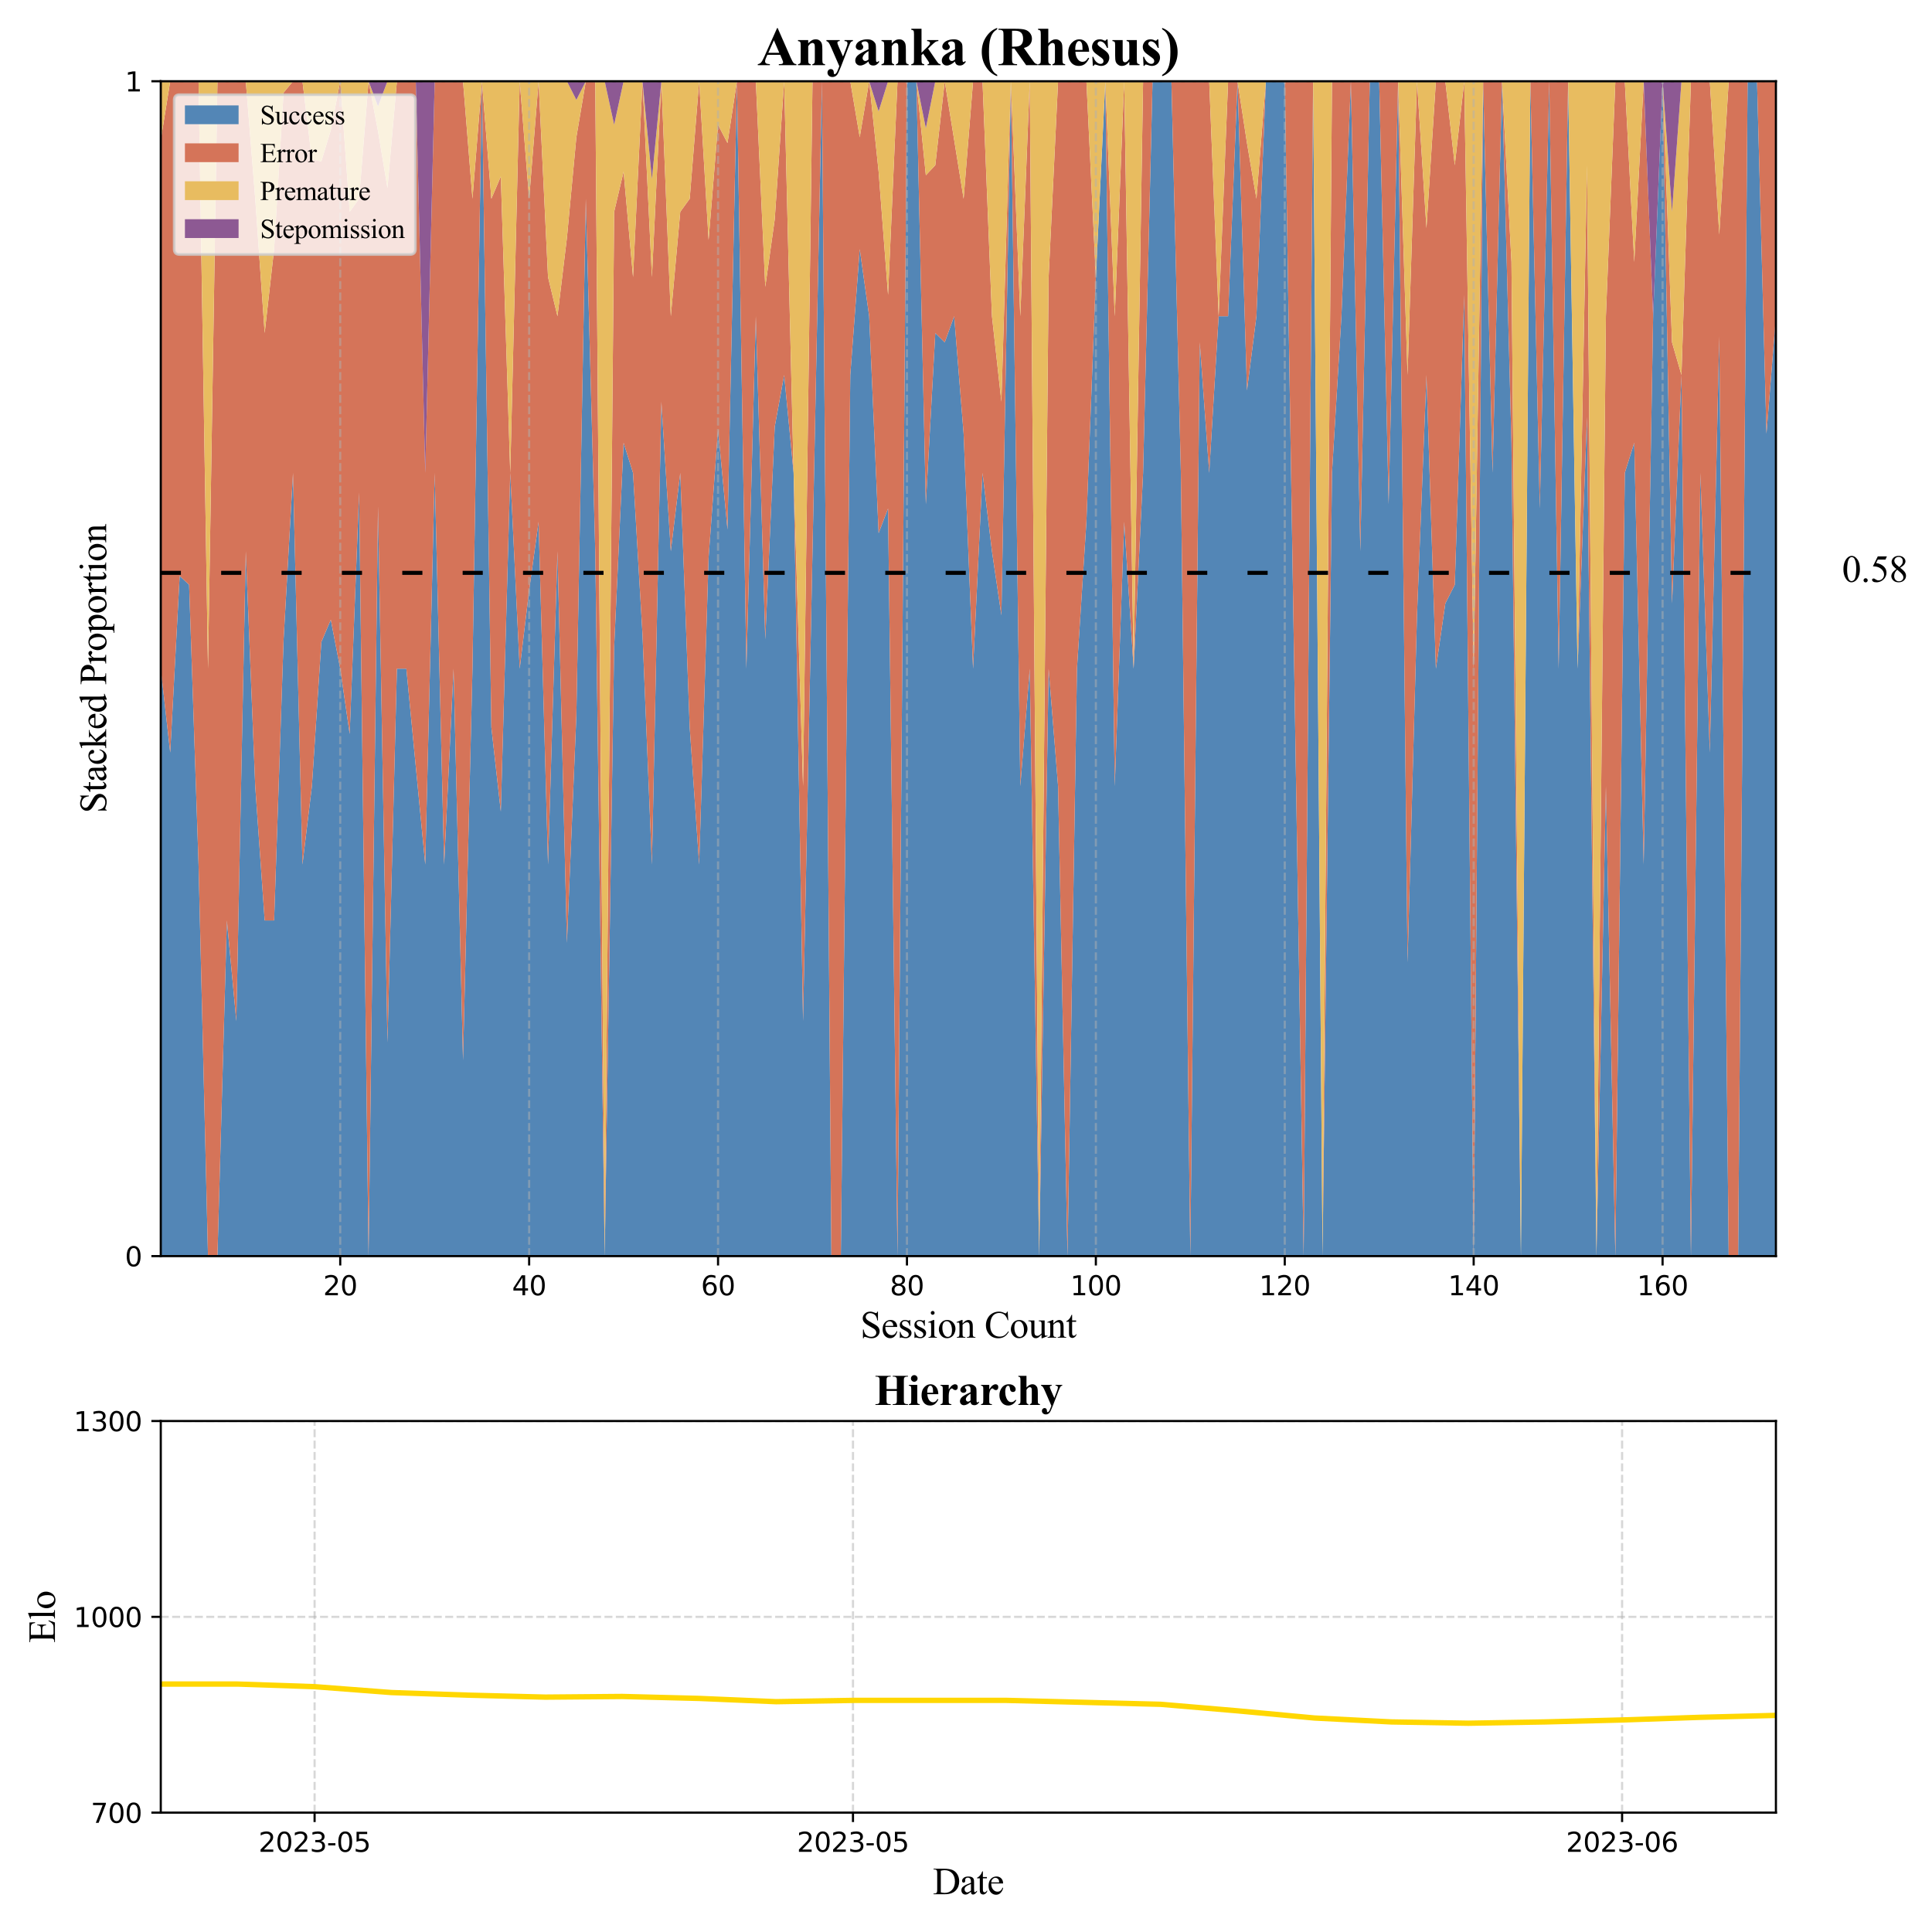 <?xml version="1.0" encoding="utf-8" standalone="no"?>
<!DOCTYPE svg PUBLIC "-//W3C//DTD SVG 1.1//EN"
  "http://www.w3.org/Graphics/SVG/1.1/DTD/svg11.dtd">
<svg xmlns:xlink="http://www.w3.org/1999/xlink" width="720pt" height="720pt" viewBox="0 0 720 720" xmlns="http://www.w3.org/2000/svg" version="1.1">
 <defs>
  <style type="text/css">*{stroke-linejoin: round; stroke-linecap: butt}</style>
 </defs>
 <g id="figure_1">
  <g id="patch_1">
   <path d="M 0 720 
L 720 720 
L 720 0 
L 0 0 
z
" style="fill: #ffffff"/>
  </g>
  <g id="axes_1">
   <g id="patch_2">
    <path d="M 59.915 468.116 
L 661.833 468.116 
L 661.833 30.283 
L 59.915 30.283 
z
" style="fill: #ffffff"/>
   </g>
   <g id="FillBetweenPolyCollection_1">
    <path d="M 59.915 249.199 
L 59.915 468.116 
L 63.435 468.116 
L 66.955 468.116 
L 70.475 468.116 
L 73.995 468.116 
L 77.515 468.116 
L 81.035 468.116 
L 84.555 468.116 
L 88.075 468.116 
L 91.595 468.116 
L 95.115 468.116 
L 98.635 468.116 
L 102.155 468.116 
L 105.675 468.116 
L 109.195 468.116 
L 112.715 468.116 
L 116.235 468.116 
L 119.755 468.116 
L 123.275 468.116 
L 126.795 468.116 
L 130.315 468.116 
L 133.835 468.116 
L 137.355 468.116 
L 140.875 468.116 
L 144.395 468.116 
L 147.915 468.116 
L 151.435 468.116 
L 154.955 468.116 
L 158.475 468.116 
L 161.995 468.116 
L 165.515 468.116 
L 169.035 468.116 
L 172.555 468.116 
L 176.075 468.116 
L 179.595 468.116 
L 183.115 468.116 
L 186.635 468.116 
L 190.155 468.116 
L 193.675 468.116 
L 197.195 468.116 
L 200.715 468.116 
L 204.234 468.116 
L 207.754 468.116 
L 211.274 468.116 
L 214.794 468.116 
L 218.314 468.116 
L 221.834 468.116 
L 225.354 468.116 
L 228.874 468.116 
L 232.394 468.116 
L 235.914 468.116 
L 239.434 468.116 
L 242.954 468.116 
L 246.474 468.116 
L 249.994 468.116 
L 253.514 468.116 
L 257.034 468.116 
L 260.554 468.116 
L 264.074 468.116 
L 267.594 468.116 
L 271.114 468.116 
L 274.634 468.116 
L 278.154 468.116 
L 281.674 468.116 
L 285.194 468.116 
L 288.714 468.116 
L 292.234 468.116 
L 295.754 468.116 
L 299.274 468.116 
L 302.794 468.116 
L 306.314 468.116 
L 309.834 468.116 
L 313.354 468.116 
L 316.874 468.116 
L 320.394 468.116 
L 323.914 468.116 
L 327.434 468.116 
L 330.954 468.116 
L 334.474 468.116 
L 337.994 468.116 
L 341.514 468.116 
L 345.034 468.116 
L 348.554 468.116 
L 352.074 468.116 
L 355.594 468.116 
L 359.114 468.116 
L 362.634 468.116 
L 366.154 468.116 
L 369.674 468.116 
L 373.194 468.116 
L 376.714 468.116 
L 380.234 468.116 
L 383.754 468.116 
L 387.274 468.116 
L 390.794 468.116 
L 394.314 468.116 
L 397.834 468.116 
L 401.354 468.116 
L 404.874 468.116 
L 408.394 468.116 
L 411.914 468.116 
L 415.434 468.116 
L 418.954 468.116 
L 422.474 468.116 
L 425.994 468.116 
L 429.514 468.116 
L 433.034 468.116 
L 436.554 468.116 
L 440.074 468.116 
L 443.594 468.116 
L 447.114 468.116 
L 450.634 468.116 
L 454.154 468.116 
L 457.674 468.116 
L 461.194 468.116 
L 464.714 468.116 
L 468.234 468.116 
L 471.754 468.116 
L 475.274 468.116 
L 478.794 468.116 
L 482.314 468.116 
L 485.834 468.116 
L 489.353 468.116 
L 492.873 468.116 
L 496.393 468.116 
L 499.913 468.116 
L 503.433 468.116 
L 506.953 468.116 
L 510.473 468.116 
L 513.993 468.116 
L 517.513 468.116 
L 521.033 468.116 
L 524.553 468.116 
L 528.073 468.116 
L 531.593 468.116 
L 535.113 468.116 
L 538.633 468.116 
L 542.153 468.116 
L 545.673 468.116 
L 549.193 468.116 
L 552.713 468.116 
L 556.233 468.116 
L 559.753 468.116 
L 563.273 468.116 
L 566.793 468.116 
L 570.313 468.116 
L 573.833 468.116 
L 577.353 468.116 
L 580.873 468.116 
L 584.393 468.116 
L 587.913 468.116 
L 591.433 468.116 
L 594.953 468.116 
L 598.473 468.116 
L 601.993 468.116 
L 605.513 468.116 
L 609.033 468.116 
L 612.553 468.116 
L 616.073 468.116 
L 619.593 468.116 
L 623.113 468.116 
L 626.633 468.116 
L 630.153 468.116 
L 633.673 468.116 
L 637.193 468.116 
L 640.713 468.116 
L 644.233 468.116 
L 647.753 468.116 
L 651.273 468.116 
L 654.793 468.116 
L 658.313 468.116 
L 661.833 468.116 
L 661.833 117.85 
L 661.833 117.85 
L 658.313 161.633 
L 654.793 30.283 
L 651.273 30.283 
L 647.753 468.116 
L 644.233 468.116 
L 640.713 125.464 
L 637.193 280.473 
L 633.673 176.227 
L 630.153 468.116 
L 626.633 139.741 
L 623.113 224.875 
L 619.593 30.283 
L 616.073 117.85 
L 612.553 322.172 
L 609.033 165.001 
L 605.513 176.227 
L 601.993 468.116 
L 598.473 292.983 
L 594.953 468.116 
L 591.433 155.378 
L 587.913 249.199 
L 584.393 30.283 
L 580.873 249.199 
L 577.353 30.283 
L 573.833 189.495 
L 570.313 30.283 
L 566.793 468.116 
L 563.273 165.001 
L 559.753 30.283 
L 556.233 176.227 
L 552.713 30.283 
L 549.193 468.116 
L 545.673 109.889 
L 542.153 217.926 
L 538.633 224.875 
L 535.113 249.199 
L 531.593 139.741 
L 528.073 229.298 
L 524.553 358.658 
L 521.033 30.283 
L 517.513 187.903 
L 513.993 30.283 
L 510.473 30.283 
L 506.953 205.416 
L 503.433 30.283 
L 499.913 117.85 
L 496.393 176.227 
L 492.873 468.116 
L 489.353 30.283 
L 485.834 468.116 
L 482.314 249.199 
L 478.794 30.283 
L 475.274 30.283 
L 471.754 30.283 
L 468.234 117.85 
L 464.714 145.502 
L 461.194 30.283 
L 457.674 117.85 
L 454.154 117.85 
L 450.634 176.227 
L 447.114 127.579 
L 443.594 468.116 
L 440.074 176.227 
L 436.554 30.283 
L 433.034 30.283 
L 429.514 30.283 
L 425.994 176.227 
L 422.474 249.199 
L 418.954 194.47 
L 415.434 292.983 
L 411.914 30.283 
L 408.394 103.255 
L 404.874 194.47 
L 401.354 249.199 
L 397.834 468.116 
L 394.314 292.983 
L 390.794 249.199 
L 387.274 468.116 
L 383.754 249.199 
L 380.234 292.983 
L 376.714 30.283 
L 373.194 229.298 
L 369.674 205.416 
L 366.154 176.227 
L 362.634 249.199 
L 359.114 161.633 
L 355.594 117.85 
L 352.074 127.579 
L 348.554 124.104 
L 345.034 187.903 
L 341.514 30.283 
L 337.994 30.283 
L 334.474 468.116 
L 330.954 189.495 
L 327.434 198.68 
L 323.914 117.85 
L 320.394 92.831 
L 316.874 139.741 
L 313.354 468.116 
L 309.834 468.116 
L 306.314 30.283 
L 302.794 205.416 
L 299.274 380.549 
L 295.754 176.227 
L 292.234 139.741 
L 288.714 159.057 
L 285.194 238.254 
L 281.674 117.85 
L 278.154 249.199 
L 274.634 30.283 
L 271.114 197.351 
L 267.594 160.011 
L 264.074 207.783 
L 260.554 322.172 
L 257.034 271.091 
L 253.514 176.227 
L 249.994 205.416 
L 246.474 149.692 
L 242.954 322.172 
L 239.434 236.322 
L 235.914 176.227 
L 232.394 165.001 
L 228.874 241.091 
L 225.354 468.116 
L 221.834 205.416 
L 218.314 74.066 
L 214.794 266.574 
L 211.274 351.36 
L 207.754 205.416 
L 204.234 322.172 
L 200.715 194.47 
L 197.195 220.011 
L 193.675 249.199 
L 190.155 176.227 
L 186.635 302.449 
L 183.115 271.091 
L 179.595 30.283 
L 176.075 249.199 
L 172.555 395.144 
L 169.035 249.199 
L 165.515 322.172 
L 161.995 176.227 
L 158.475 322.172 
L 154.955 285.686 
L 151.435 249.199 
L 147.915 249.199 
L 144.395 388.51 
L 140.875 188.648 
L 137.355 468.116 
L 133.835 183.525 
L 130.315 273.523 
L 126.795 249.199 
L 123.275 230.956 
L 119.755 239.249 
L 116.235 292.983 
L 112.715 322.172 
L 109.195 176.227 
L 105.675 238.572 
L 102.155 343.021 
L 98.635 343.021 
L 95.115 292.983 
L 91.595 205.416 
L 88.075 380.549 
L 84.555 343.021 
L 81.035 468.116 
L 77.515 468.116 
L 73.995 322.172 
L 70.475 217.926 
L 66.955 214.634 
L 63.435 280.473 
L 59.915 249.199 
z
" clip-path="url(#p12a9ccb67c)" style="fill: #5386b6"/>
   </g>
   <g id="FillBetweenPolyCollection_2">
    <path d="M 59.915 52.175 
L 59.915 249.199 
L 63.435 280.473 
L 66.955 214.634 
L 70.475 217.926 
L 73.995 322.172 
L 77.515 468.116 
L 81.035 468.116 
L 84.555 343.021 
L 88.075 380.549 
L 91.595 205.416 
L 95.115 292.983 
L 98.635 343.021 
L 102.155 343.021 
L 105.675 238.572 
L 109.195 176.227 
L 112.715 322.172 
L 116.235 292.983 
L 119.755 239.249 
L 123.275 230.956 
L 126.795 249.199 
L 130.315 273.523 
L 133.835 183.525 
L 137.355 468.116 
L 140.875 188.648 
L 144.395 388.51 
L 147.915 249.199 
L 151.435 249.199 
L 154.955 285.686 
L 158.475 322.172 
L 161.995 176.227 
L 165.515 322.172 
L 169.035 249.199 
L 172.555 395.144 
L 176.075 249.199 
L 179.595 30.283 
L 183.115 271.091 
L 186.635 302.449 
L 190.155 176.227 
L 193.675 249.199 
L 197.195 220.011 
L 200.715 194.47 
L 204.234 322.172 
L 207.754 205.416 
L 211.274 351.36 
L 214.794 266.574 
L 218.314 74.066 
L 221.834 205.416 
L 225.354 468.116 
L 228.874 241.091 
L 232.394 165.001 
L 235.914 176.227 
L 239.434 236.322 
L 242.954 322.172 
L 246.474 149.692 
L 249.994 205.416 
L 253.514 176.227 
L 257.034 271.091 
L 260.554 322.172 
L 264.074 207.783 
L 267.594 160.011 
L 271.114 197.351 
L 274.634 30.283 
L 278.154 249.199 
L 281.674 117.85 
L 285.194 238.254 
L 288.714 159.057 
L 292.234 139.741 
L 295.754 176.227 
L 299.274 380.549 
L 302.794 205.416 
L 306.314 30.283 
L 309.834 468.116 
L 313.354 468.116 
L 316.874 139.741 
L 320.394 92.831 
L 323.914 117.85 
L 327.434 198.68 
L 330.954 189.495 
L 334.474 468.116 
L 337.994 30.283 
L 341.514 30.283 
L 345.034 187.903 
L 348.554 124.104 
L 352.074 127.579 
L 355.594 117.85 
L 359.114 161.633 
L 362.634 249.199 
L 366.154 176.227 
L 369.674 205.416 
L 373.194 229.298 
L 376.714 30.283 
L 380.234 292.983 
L 383.754 249.199 
L 387.274 468.116 
L 390.794 249.199 
L 394.314 292.983 
L 397.834 468.116 
L 401.354 249.199 
L 404.874 194.47 
L 408.394 103.255 
L 411.914 30.283 
L 415.434 292.983 
L 418.954 194.47 
L 422.474 249.199 
L 425.994 176.227 
L 429.514 30.283 
L 433.034 30.283 
L 436.554 30.283 
L 440.074 176.227 
L 443.594 468.116 
L 447.114 127.579 
L 450.634 176.227 
L 454.154 117.85 
L 457.674 117.85 
L 461.194 30.283 
L 464.714 145.502 
L 468.234 117.85 
L 471.754 30.283 
L 475.274 30.283 
L 478.794 30.283 
L 482.314 249.199 
L 485.834 468.116 
L 489.353 30.283 
L 492.873 468.116 
L 496.393 176.227 
L 499.913 117.85 
L 503.433 30.283 
L 506.953 205.416 
L 510.473 30.283 
L 513.993 30.283 
L 517.513 187.903 
L 521.033 30.283 
L 524.553 358.658 
L 528.073 229.298 
L 531.593 139.741 
L 535.113 249.199 
L 538.633 224.875 
L 542.153 217.926 
L 545.673 109.889 
L 549.193 468.116 
L 552.713 30.283 
L 556.233 176.227 
L 559.753 30.283 
L 563.273 165.001 
L 566.793 468.116 
L 570.313 30.283 
L 573.833 189.495 
L 577.353 30.283 
L 580.873 249.199 
L 584.393 30.283 
L 587.913 249.199 
L 591.433 155.378 
L 594.953 468.116 
L 598.473 292.983 
L 601.993 468.116 
L 605.513 176.227 
L 609.033 165.001 
L 612.553 322.172 
L 616.073 117.85 
L 619.593 30.283 
L 623.113 224.875 
L 626.633 139.741 
L 630.153 468.116 
L 633.673 176.227 
L 637.193 280.473 
L 640.713 125.464 
L 644.233 468.116 
L 647.753 468.116 
L 651.273 30.283 
L 654.793 30.283 
L 658.313 161.633 
L 661.833 117.85 
L 661.833 30.283 
L 661.833 30.283 
L 658.313 30.283 
L 654.793 30.283 
L 651.273 30.283 
L 647.753 30.283 
L 644.233 30.283 
L 640.713 87.392 
L 637.193 30.283 
L 633.673 30.283 
L 630.153 30.283 
L 626.633 139.741 
L 623.113 127.579 
L 619.593 30.283 
L 616.073 117.85 
L 612.553 30.283 
L 609.033 97.642 
L 605.513 30.283 
L 601.993 30.283 
L 598.473 117.85 
L 594.953 468.116 
L 591.433 61.557 
L 587.913 249.199 
L 584.393 30.283 
L 580.873 30.283 
L 577.353 30.283 
L 573.833 30.283 
L 570.313 30.283 
L 566.793 468.116 
L 563.273 97.642 
L 559.753 30.283 
L 556.233 30.283 
L 552.713 30.283 
L 549.193 249.199 
L 545.673 30.283 
L 542.153 61.557 
L 538.633 30.283 
L 535.113 30.283 
L 531.593 85.012 
L 528.073 30.283 
L 524.553 139.741 
L 521.033 30.283 
L 517.513 30.283 
L 513.993 30.283 
L 510.473 30.283 
L 506.953 30.283 
L 503.433 30.283 
L 499.913 30.283 
L 496.393 30.283 
L 492.873 468.116 
L 489.353 30.283 
L 485.834 30.283 
L 482.314 30.283 
L 478.794 30.283 
L 475.274 30.283 
L 471.754 30.283 
L 468.234 74.066 
L 464.714 53.327 
L 461.194 30.283 
L 457.674 30.283 
L 454.154 117.85 
L 450.634 30.283 
L 447.114 30.283 
L 443.594 30.283 
L 440.074 30.283 
L 436.554 30.283 
L 433.034 30.283 
L 429.514 30.283 
L 425.994 30.283 
L 422.474 249.199 
L 418.954 30.283 
L 415.434 117.85 
L 411.914 30.283 
L 408.394 103.255 
L 404.874 30.283 
L 401.354 30.283 
L 397.834 30.283 
L 394.314 30.283 
L 390.794 103.255 
L 387.274 468.116 
L 383.754 30.283 
L 380.234 117.85 
L 376.714 30.283 
L 373.194 149.692 
L 369.674 117.85 
L 366.154 30.283 
L 362.634 30.283 
L 359.114 74.066 
L 355.594 52.175 
L 352.074 30.283 
L 348.554 61.557 
L 345.034 65.31 
L 341.514 30.283 
L 337.994 30.283 
L 334.474 30.283 
L 330.954 109.889 
L 327.434 63.963 
L 323.914 30.283 
L 320.394 51.132 
L 316.874 30.283 
L 313.354 30.283 
L 309.834 30.283 
L 306.314 30.283 
L 302.794 30.283 
L 299.274 292.983 
L 295.754 176.227 
L 292.234 30.283 
L 288.714 81.793 
L 285.194 106.904 
L 281.674 30.283 
L 278.154 30.283 
L 274.634 30.283 
L 271.114 53.327 
L 267.594 46.499 
L 264.074 89.45 
L 260.554 30.283 
L 257.034 74.066 
L 253.514 78.931 
L 249.994 117.85 
L 246.474 30.283 
L 242.954 103.255 
L 239.434 30.283 
L 235.914 103.255 
L 232.394 63.963 
L 228.874 78.931 
L 225.354 468.116 
L 221.834 30.283 
L 218.314 30.283 
L 214.794 51.132 
L 211.274 88.661 
L 207.754 117.85 
L 204.234 103.255 
L 200.715 30.283 
L 197.195 74.066 
L 193.675 30.283 
L 190.155 176.227 
L 186.635 65.783 
L 183.115 74.066 
L 179.595 30.283 
L 176.075 74.066 
L 172.555 30.283 
L 169.035 30.283 
L 165.515 30.283 
L 161.995 30.283 
L 158.475 176.227 
L 154.955 30.283 
L 151.435 30.283 
L 147.915 30.283 
L 144.395 70.086 
L 140.875 48.914 
L 137.355 30.283 
L 133.835 74.066 
L 130.315 78.931 
L 126.795 30.283 
L 123.275 48.526 
L 119.755 60.135 
L 116.235 59.472 
L 112.715 30.283 
L 109.195 30.283 
L 105.675 34.534 
L 102.155 92.831 
L 98.635 124.104 
L 95.115 74.066 
L 91.595 30.283 
L 88.075 30.283 
L 84.555 30.283 
L 81.035 30.283 
L 77.515 249.199 
L 73.995 30.283 
L 70.475 30.283 
L 66.955 30.283 
L 63.435 30.283 
L 59.915 52.175 
z
" clip-path="url(#p12a9ccb67c)" style="fill: #d57459"/>
   </g>
   <g id="FillBetweenPolyCollection_3">
    <path d="M 59.915 30.283 
L 59.915 52.175 
L 63.435 30.283 
L 66.955 30.283 
L 70.475 30.283 
L 73.995 30.283 
L 77.515 249.199 
L 81.035 30.283 
L 84.555 30.283 
L 88.075 30.283 
L 91.595 30.283 
L 95.115 74.066 
L 98.635 124.104 
L 102.155 92.831 
L 105.675 34.534 
L 109.195 30.283 
L 112.715 30.283 
L 116.235 59.472 
L 119.755 60.135 
L 123.275 48.526 
L 126.795 30.283 
L 130.315 78.931 
L 133.835 74.066 
L 137.355 30.283 
L 140.875 48.914 
L 144.395 70.086 
L 147.915 30.283 
L 151.435 30.283 
L 154.955 30.283 
L 158.475 176.227 
L 161.995 30.283 
L 165.515 30.283 
L 169.035 30.283 
L 172.555 30.283 
L 176.075 74.066 
L 179.595 30.283 
L 183.115 74.066 
L 186.635 65.783 
L 190.155 176.227 
L 193.675 30.283 
L 197.195 74.066 
L 200.715 30.283 
L 204.234 103.255 
L 207.754 117.85 
L 211.274 88.661 
L 214.794 51.132 
L 218.314 30.283 
L 221.834 30.283 
L 225.354 468.116 
L 228.874 78.931 
L 232.394 63.963 
L 235.914 103.255 
L 239.434 30.283 
L 242.954 103.255 
L 246.474 30.283 
L 249.994 117.85 
L 253.514 78.931 
L 257.034 74.066 
L 260.554 30.283 
L 264.074 89.45 
L 267.594 46.499 
L 271.114 53.327 
L 274.634 30.283 
L 278.154 30.283 
L 281.674 30.283 
L 285.194 106.904 
L 288.714 81.793 
L 292.234 30.283 
L 295.754 176.227 
L 299.274 292.983 
L 302.794 30.283 
L 306.314 30.283 
L 309.834 30.283 
L 313.354 30.283 
L 316.874 30.283 
L 320.394 51.132 
L 323.914 30.283 
L 327.434 63.963 
L 330.954 109.889 
L 334.474 30.283 
L 337.994 30.283 
L 341.514 30.283 
L 345.034 65.31 
L 348.554 61.557 
L 352.074 30.283 
L 355.594 52.175 
L 359.114 74.066 
L 362.634 30.283 
L 366.154 30.283 
L 369.674 117.85 
L 373.194 149.692 
L 376.714 30.283 
L 380.234 117.85 
L 383.754 30.283 
L 387.274 468.116 
L 390.794 103.255 
L 394.314 30.283 
L 397.834 30.283 
L 401.354 30.283 
L 404.874 30.283 
L 408.394 103.255 
L 411.914 30.283 
L 415.434 117.85 
L 418.954 30.283 
L 422.474 249.199 
L 425.994 30.283 
L 429.514 30.283 
L 433.034 30.283 
L 436.554 30.283 
L 440.074 30.283 
L 443.594 30.283 
L 447.114 30.283 
L 450.634 30.283 
L 454.154 117.85 
L 457.674 30.283 
L 461.194 30.283 
L 464.714 53.327 
L 468.234 74.066 
L 471.754 30.283 
L 475.274 30.283 
L 478.794 30.283 
L 482.314 30.283 
L 485.834 30.283 
L 489.353 30.283 
L 492.873 468.116 
L 496.393 30.283 
L 499.913 30.283 
L 503.433 30.283 
L 506.953 30.283 
L 510.473 30.283 
L 513.993 30.283 
L 517.513 30.283 
L 521.033 30.283 
L 524.553 139.741 
L 528.073 30.283 
L 531.593 85.012 
L 535.113 30.283 
L 538.633 30.283 
L 542.153 61.557 
L 545.673 30.283 
L 549.193 249.199 
L 552.713 30.283 
L 556.233 30.283 
L 559.753 30.283 
L 563.273 97.642 
L 566.793 468.116 
L 570.313 30.283 
L 573.833 30.283 
L 577.353 30.283 
L 580.873 30.283 
L 584.393 30.283 
L 587.913 249.199 
L 591.433 61.557 
L 594.953 468.116 
L 598.473 117.85 
L 601.993 30.283 
L 605.513 30.283 
L 609.033 97.642 
L 612.553 30.283 
L 616.073 117.85 
L 619.593 30.283 
L 623.113 127.579 
L 626.633 139.741 
L 630.153 30.283 
L 633.673 30.283 
L 637.193 30.283 
L 640.713 87.392 
L 644.233 30.283 
L 647.753 30.283 
L 651.273 30.283 
L 654.793 30.283 
L 658.313 30.283 
L 661.833 30.283 
L 661.833 30.283 
L 661.833 30.283 
L 658.313 30.283 
L 654.793 30.283 
L 651.273 30.283 
L 647.753 30.283 
L 644.233 30.283 
L 640.713 30.283 
L 637.193 30.283 
L 633.673 30.283 
L 630.153 30.283 
L 626.633 30.283 
L 623.113 78.931 
L 619.593 30.283 
L 616.073 117.85 
L 612.553 30.283 
L 609.033 30.283 
L 605.513 30.283 
L 601.993 30.283 
L 598.473 30.283 
L 594.953 30.283 
L 591.433 30.283 
L 587.913 30.283 
L 584.393 30.283 
L 580.873 30.283 
L 577.353 30.283 
L 573.833 30.283 
L 570.313 30.283 
L 566.793 30.283 
L 563.273 30.283 
L 559.753 30.283 
L 556.233 30.283 
L 552.713 30.283 
L 549.193 30.283 
L 545.673 30.283 
L 542.153 30.283 
L 538.633 30.283 
L 535.113 30.283 
L 531.593 30.283 
L 528.073 30.283 
L 524.553 30.283 
L 521.033 30.283 
L 517.513 30.283 
L 513.993 30.283 
L 510.473 30.283 
L 506.953 30.283 
L 503.433 30.283 
L 499.913 30.283 
L 496.393 30.283 
L 492.873 30.283 
L 489.353 30.283 
L 485.834 30.283 
L 482.314 30.283 
L 478.794 30.283 
L 475.274 30.283 
L 471.754 30.283 
L 468.234 30.283 
L 464.714 30.283 
L 461.194 30.283 
L 457.674 30.283 
L 454.154 30.283 
L 450.634 30.283 
L 447.114 30.283 
L 443.594 30.283 
L 440.074 30.283 
L 436.554 30.283 
L 433.034 30.283 
L 429.514 30.283 
L 425.994 30.283 
L 422.474 30.283 
L 418.954 30.283 
L 415.434 30.283 
L 411.914 30.283 
L 408.394 30.283 
L 404.874 30.283 
L 401.354 30.283 
L 397.834 30.283 
L 394.314 30.283 
L 390.794 30.283 
L 387.274 30.283 
L 383.754 30.283 
L 380.234 30.283 
L 376.714 30.283 
L 373.194 30.283 
L 369.674 30.283 
L 366.154 30.283 
L 362.634 30.283 
L 359.114 30.283 
L 355.594 30.283 
L 352.074 30.283 
L 348.554 30.283 
L 345.034 47.796 
L 341.514 30.283 
L 337.994 30.283 
L 334.474 30.283 
L 330.954 30.283 
L 327.434 41.51 
L 323.914 30.283 
L 320.394 30.283 
L 316.874 30.283 
L 313.354 30.283 
L 309.834 30.283 
L 306.314 30.283 
L 302.794 30.283 
L 299.274 30.283 
L 295.754 30.283 
L 292.234 30.283 
L 288.714 30.283 
L 285.194 30.283 
L 281.674 30.283 
L 278.154 30.283 
L 274.634 30.283 
L 271.114 30.283 
L 267.594 30.283 
L 264.074 30.283 
L 260.554 30.283 
L 257.034 30.283 
L 253.514 30.283 
L 249.994 30.283 
L 246.474 30.283 
L 242.954 66.769 
L 239.434 30.283 
L 235.914 30.283 
L 232.394 30.283 
L 228.874 46.499 
L 225.354 30.283 
L 221.834 30.283 
L 218.314 30.283 
L 214.794 37.233 
L 211.274 30.283 
L 207.754 30.283 
L 204.234 30.283 
L 200.715 30.283 
L 197.195 30.283 
L 193.675 30.283 
L 190.155 30.283 
L 186.635 30.283 
L 183.115 30.283 
L 179.595 30.283 
L 176.075 30.283 
L 172.555 30.283 
L 169.035 30.283 
L 165.515 30.283 
L 161.995 30.283 
L 158.475 176.227 
L 154.955 30.283 
L 151.435 30.283 
L 147.915 30.283 
L 144.395 30.283 
L 140.875 39.599 
L 137.355 30.283 
L 133.835 30.283 
L 130.315 30.283 
L 126.795 30.283 
L 123.275 30.283 
L 119.755 30.283 
L 116.235 30.283 
L 112.715 30.283 
L 109.195 30.283 
L 105.675 30.283 
L 102.155 30.283 
L 98.635 30.283 
L 95.115 30.283 
L 91.595 30.283 
L 88.075 30.283 
L 84.555 30.283 
L 81.035 30.283 
L 77.515 30.283 
L 73.995 30.283 
L 70.475 30.283 
L 66.955 30.283 
L 63.435 30.283 
L 59.915 30.283 
z
" clip-path="url(#p12a9ccb67c)" style="fill: #e8bc60"/>
   </g>
   <g id="FillBetweenPolyCollection_4">
    <path d="M 59.915 30.283 
L 59.915 30.283 
L 63.435 30.283 
L 66.955 30.283 
L 70.475 30.283 
L 73.995 30.283 
L 77.515 30.283 
L 81.035 30.283 
L 84.555 30.283 
L 88.075 30.283 
L 91.595 30.283 
L 95.115 30.283 
L 98.635 30.283 
L 102.155 30.283 
L 105.675 30.283 
L 109.195 30.283 
L 112.715 30.283 
L 116.235 30.283 
L 119.755 30.283 
L 123.275 30.283 
L 126.795 30.283 
L 130.315 30.283 
L 133.835 30.283 
L 137.355 30.283 
L 140.875 39.599 
L 144.395 30.283 
L 147.915 30.283 
L 151.435 30.283 
L 154.955 30.283 
L 158.475 176.227 
L 161.995 30.283 
L 165.515 30.283 
L 169.035 30.283 
L 172.555 30.283 
L 176.075 30.283 
L 179.595 30.283 
L 183.115 30.283 
L 186.635 30.283 
L 190.155 30.283 
L 193.675 30.283 
L 197.195 30.283 
L 200.715 30.283 
L 204.234 30.283 
L 207.754 30.283 
L 211.274 30.283 
L 214.794 37.233 
L 218.314 30.283 
L 221.834 30.283 
L 225.354 30.283 
L 228.874 46.499 
L 232.394 30.283 
L 235.914 30.283 
L 239.434 30.283 
L 242.954 66.769 
L 246.474 30.283 
L 249.994 30.283 
L 253.514 30.283 
L 257.034 30.283 
L 260.554 30.283 
L 264.074 30.283 
L 267.594 30.283 
L 271.114 30.283 
L 274.634 30.283 
L 278.154 30.283 
L 281.674 30.283 
L 285.194 30.283 
L 288.714 30.283 
L 292.234 30.283 
L 295.754 30.283 
L 299.274 30.283 
L 302.794 30.283 
L 306.314 30.283 
L 309.834 30.283 
L 313.354 30.283 
L 316.874 30.283 
L 320.394 30.283 
L 323.914 30.283 
L 327.434 41.51 
L 330.954 30.283 
L 334.474 30.283 
L 337.994 30.283 
L 341.514 30.283 
L 345.034 47.796 
L 348.554 30.283 
L 352.074 30.283 
L 355.594 30.283 
L 359.114 30.283 
L 362.634 30.283 
L 366.154 30.283 
L 369.674 30.283 
L 373.194 30.283 
L 376.714 30.283 
L 380.234 30.283 
L 383.754 30.283 
L 387.274 30.283 
L 390.794 30.283 
L 394.314 30.283 
L 397.834 30.283 
L 401.354 30.283 
L 404.874 30.283 
L 408.394 30.283 
L 411.914 30.283 
L 415.434 30.283 
L 418.954 30.283 
L 422.474 30.283 
L 425.994 30.283 
L 429.514 30.283 
L 433.034 30.283 
L 436.554 30.283 
L 440.074 30.283 
L 443.594 30.283 
L 447.114 30.283 
L 450.634 30.283 
L 454.154 30.283 
L 457.674 30.283 
L 461.194 30.283 
L 464.714 30.283 
L 468.234 30.283 
L 471.754 30.283 
L 475.274 30.283 
L 478.794 30.283 
L 482.314 30.283 
L 485.834 30.283 
L 489.353 30.283 
L 492.873 30.283 
L 496.393 30.283 
L 499.913 30.283 
L 503.433 30.283 
L 506.953 30.283 
L 510.473 30.283 
L 513.993 30.283 
L 517.513 30.283 
L 521.033 30.283 
L 524.553 30.283 
L 528.073 30.283 
L 531.593 30.283 
L 535.113 30.283 
L 538.633 30.283 
L 542.153 30.283 
L 545.673 30.283 
L 549.193 30.283 
L 552.713 30.283 
L 556.233 30.283 
L 559.753 30.283 
L 563.273 30.283 
L 566.793 30.283 
L 570.313 30.283 
L 573.833 30.283 
L 577.353 30.283 
L 580.873 30.283 
L 584.393 30.283 
L 587.913 30.283 
L 591.433 30.283 
L 594.953 30.283 
L 598.473 30.283 
L 601.993 30.283 
L 605.513 30.283 
L 609.033 30.283 
L 612.553 30.283 
L 616.073 117.85 
L 619.593 30.283 
L 623.113 78.931 
L 626.633 30.283 
L 630.153 30.283 
L 633.673 30.283 
L 637.193 30.283 
L 640.713 30.283 
L 644.233 30.283 
L 647.753 30.283 
L 651.273 30.283 
L 654.793 30.283 
L 658.313 30.283 
L 661.833 30.283 
L 661.833 30.283 
L 661.833 30.283 
L 658.313 30.283 
L 654.793 30.283 
L 651.273 30.283 
L 647.753 30.283 
L 644.233 30.283 
L 640.713 30.283 
L 637.193 30.283 
L 633.673 30.283 
L 630.153 30.283 
L 626.633 30.283 
L 623.113 30.283 
L 619.593 30.283 
L 616.073 30.283 
L 612.553 30.283 
L 609.033 30.283 
L 605.513 30.283 
L 601.993 30.283 
L 598.473 30.283 
L 594.953 30.283 
L 591.433 30.283 
L 587.913 30.283 
L 584.393 30.283 
L 580.873 30.283 
L 577.353 30.283 
L 573.833 30.283 
L 570.313 30.283 
L 566.793 30.283 
L 563.273 30.283 
L 559.753 30.283 
L 556.233 30.283 
L 552.713 30.283 
L 549.193 30.283 
L 545.673 30.283 
L 542.153 30.283 
L 538.633 30.283 
L 535.113 30.283 
L 531.593 30.283 
L 528.073 30.283 
L 524.553 30.283 
L 521.033 30.283 
L 517.513 30.283 
L 513.993 30.283 
L 510.473 30.283 
L 506.953 30.283 
L 503.433 30.283 
L 499.913 30.283 
L 496.393 30.283 
L 492.873 30.283 
L 489.353 30.283 
L 485.834 30.283 
L 482.314 30.283 
L 478.794 30.283 
L 475.274 30.283 
L 471.754 30.283 
L 468.234 30.283 
L 464.714 30.283 
L 461.194 30.283 
L 457.674 30.283 
L 454.154 30.283 
L 450.634 30.283 
L 447.114 30.283 
L 443.594 30.283 
L 440.074 30.283 
L 436.554 30.283 
L 433.034 30.283 
L 429.514 30.283 
L 425.994 30.283 
L 422.474 30.283 
L 418.954 30.283 
L 415.434 30.283 
L 411.914 30.283 
L 408.394 30.283 
L 404.874 30.283 
L 401.354 30.283 
L 397.834 30.283 
L 394.314 30.283 
L 390.794 30.283 
L 387.274 30.283 
L 383.754 30.283 
L 380.234 30.283 
L 376.714 30.283 
L 373.194 30.283 
L 369.674 30.283 
L 366.154 30.283 
L 362.634 30.283 
L 359.114 30.283 
L 355.594 30.283 
L 352.074 30.283 
L 348.554 30.283 
L 345.034 30.283 
L 341.514 30.283 
L 337.994 30.283 
L 334.474 30.283 
L 330.954 30.283 
L 327.434 30.283 
L 323.914 30.283 
L 320.394 30.283 
L 316.874 30.283 
L 313.354 30.283 
L 309.834 30.283 
L 306.314 30.283 
L 302.794 30.283 
L 299.274 30.283 
L 295.754 30.283 
L 292.234 30.283 
L 288.714 30.283 
L 285.194 30.283 
L 281.674 30.283 
L 278.154 30.283 
L 274.634 30.283 
L 271.114 30.283 
L 267.594 30.283 
L 264.074 30.283 
L 260.554 30.283 
L 257.034 30.283 
L 253.514 30.283 
L 249.994 30.283 
L 246.474 30.283 
L 242.954 30.283 
L 239.434 30.283 
L 235.914 30.283 
L 232.394 30.283 
L 228.874 30.283 
L 225.354 30.283 
L 221.834 30.283 
L 218.314 30.283 
L 214.794 30.283 
L 211.274 30.283 
L 207.754 30.283 
L 204.234 30.283 
L 200.715 30.283 
L 197.195 30.283 
L 193.675 30.283 
L 190.155 30.283 
L 186.635 30.283 
L 183.115 30.283 
L 179.595 30.283 
L 176.075 30.283 
L 172.555 30.283 
L 169.035 30.283 
L 165.515 30.283 
L 161.995 30.283 
L 158.475 30.283 
L 154.955 30.283 
L 151.435 30.283 
L 147.915 30.283 
L 144.395 30.283 
L 140.875 30.283 
L 137.355 30.283 
L 133.835 30.283 
L 130.315 30.283 
L 126.795 30.283 
L 123.275 30.283 
L 119.755 30.283 
L 116.235 30.283 
L 112.715 30.283 
L 109.195 30.283 
L 105.675 30.283 
L 102.155 30.283 
L 98.635 30.283 
L 95.115 30.283 
L 91.595 30.283 
L 88.075 30.283 
L 84.555 30.283 
L 81.035 30.283 
L 77.515 30.283 
L 73.995 30.283 
L 70.475 30.283 
L 66.955 30.283 
L 63.435 30.283 
L 59.915 30.283 
z
" clip-path="url(#p12a9ccb67c)" style="fill: #8d5993"/>
   </g>
   <g id="matplotlib.axis_1">
    <g id="xtick_1">
     <g id="line2d_1">
      <path d="M 126.795 468.116 
L 126.795 30.283 
" clip-path="url(#p12a9ccb67c)" style="fill: none; stroke-dasharray: 2.96,1.28; stroke-dashoffset: 0; stroke: #b0b0b0; stroke-opacity: 0.5; stroke-width: 0.8"/>
     </g>
     <g id="line2d_2">
      <defs>
       <path id="m343cf8ef38" d="M 0 0 
L 0 3.5 
" style="stroke: #000000; stroke-width: 0.8"/>
      </defs>
      <g>
       <use xlink:href="#m343cf8ef38" x="126.795" y="468.116" style="stroke: #000000; stroke-width: 0.8"/>
      </g>
     </g>
     <g id="text_1">
      <!-- 20 -->
      <g transform="translate(120.432 482.714) scale(0.1 -0.1)">
       <defs>
        <path id="DejaVuSans-32" d="M 1228 531 
L 3431 531 
L 3431 0 
L 469 0 
L 469 531 
Q 828 903 1448 1529 
Q 2069 2156 2228 2338 
Q 2531 2678 2651 2914 
Q 2772 3150 2772 3378 
Q 2772 3750 2511 3984 
Q 2250 4219 1831 4219 
Q 1534 4219 1204 4116 
Q 875 4013 500 3803 
L 500 4441 
Q 881 4594 1212 4672 
Q 1544 4750 1819 4750 
Q 2544 4750 2975 4387 
Q 3406 4025 3406 3419 
Q 3406 3131 3298 2873 
Q 3191 2616 2906 2266 
Q 2828 2175 2409 1742 
Q 1991 1309 1228 531 
z
" transform="scale(0.016)"/>
        <path id="DejaVuSans-30" d="M 2034 4250 
Q 1547 4250 1301 3770 
Q 1056 3291 1056 2328 
Q 1056 1369 1301 889 
Q 1547 409 2034 409 
Q 2525 409 2770 889 
Q 3016 1369 3016 2328 
Q 3016 3291 2770 3770 
Q 2525 4250 2034 4250 
z
M 2034 4750 
Q 2819 4750 3233 4129 
Q 3647 3509 3647 2328 
Q 3647 1150 3233 529 
Q 2819 -91 2034 -91 
Q 1250 -91 836 529 
Q 422 1150 422 2328 
Q 422 3509 836 4129 
Q 1250 4750 2034 4750 
z
" transform="scale(0.016)"/>
       </defs>
       <use xlink:href="#DejaVuSans-32"/>
       <use xlink:href="#DejaVuSans-30" transform="translate(63.623 0)"/>
      </g>
     </g>
    </g>
    <g id="xtick_2">
     <g id="line2d_3">
      <path d="M 197.195 468.116 
L 197.195 30.283 
" clip-path="url(#p12a9ccb67c)" style="fill: none; stroke-dasharray: 2.96,1.28; stroke-dashoffset: 0; stroke: #b0b0b0; stroke-opacity: 0.5; stroke-width: 0.8"/>
     </g>
     <g id="line2d_4">
      <g>
       <use xlink:href="#m343cf8ef38" x="197.195" y="468.116" style="stroke: #000000; stroke-width: 0.8"/>
      </g>
     </g>
     <g id="text_2">
      <!-- 40 -->
      <g transform="translate(190.832 482.714) scale(0.1 -0.1)">
       <defs>
        <path id="DejaVuSans-34" d="M 2419 4116 
L 825 1625 
L 2419 1625 
L 2419 4116 
z
M 2253 4666 
L 3047 4666 
L 3047 1625 
L 3713 1625 
L 3713 1100 
L 3047 1100 
L 3047 0 
L 2419 0 
L 2419 1100 
L 313 1100 
L 313 1709 
L 2253 4666 
z
" transform="scale(0.016)"/>
       </defs>
       <use xlink:href="#DejaVuSans-34"/>
       <use xlink:href="#DejaVuSans-30" transform="translate(63.623 0)"/>
      </g>
     </g>
    </g>
    <g id="xtick_3">
     <g id="line2d_5">
      <path d="M 267.594 468.116 
L 267.594 30.283 
" clip-path="url(#p12a9ccb67c)" style="fill: none; stroke-dasharray: 2.96,1.28; stroke-dashoffset: 0; stroke: #b0b0b0; stroke-opacity: 0.5; stroke-width: 0.8"/>
     </g>
     <g id="line2d_6">
      <g>
       <use xlink:href="#m343cf8ef38" x="267.594" y="468.116" style="stroke: #000000; stroke-width: 0.8"/>
      </g>
     </g>
     <g id="text_3">
      <!-- 60 -->
      <g transform="translate(261.232 482.714) scale(0.1 -0.1)">
       <defs>
        <path id="DejaVuSans-36" d="M 2113 2584 
Q 1688 2584 1439 2293 
Q 1191 2003 1191 1497 
Q 1191 994 1439 701 
Q 1688 409 2113 409 
Q 2538 409 2786 701 
Q 3034 994 3034 1497 
Q 3034 2003 2786 2293 
Q 2538 2584 2113 2584 
z
M 3366 4563 
L 3366 3988 
Q 3128 4100 2886 4159 
Q 2644 4219 2406 4219 
Q 1781 4219 1451 3797 
Q 1122 3375 1075 2522 
Q 1259 2794 1537 2939 
Q 1816 3084 2150 3084 
Q 2853 3084 3261 2657 
Q 3669 2231 3669 1497 
Q 3669 778 3244 343 
Q 2819 -91 2113 -91 
Q 1303 -91 875 529 
Q 447 1150 447 2328 
Q 447 3434 972 4092 
Q 1497 4750 2381 4750 
Q 2619 4750 2861 4703 
Q 3103 4656 3366 4563 
z
" transform="scale(0.016)"/>
       </defs>
       <use xlink:href="#DejaVuSans-36"/>
       <use xlink:href="#DejaVuSans-30" transform="translate(63.623 0)"/>
      </g>
     </g>
    </g>
    <g id="xtick_4">
     <g id="line2d_7">
      <path d="M 337.994 468.116 
L 337.994 30.283 
" clip-path="url(#p12a9ccb67c)" style="fill: none; stroke-dasharray: 2.96,1.28; stroke-dashoffset: 0; stroke: #b0b0b0; stroke-opacity: 0.5; stroke-width: 0.8"/>
     </g>
     <g id="line2d_8">
      <g>
       <use xlink:href="#m343cf8ef38" x="337.994" y="468.116" style="stroke: #000000; stroke-width: 0.8"/>
      </g>
     </g>
     <g id="text_4">
      <!-- 80 -->
      <g transform="translate(331.632 482.714) scale(0.1 -0.1)">
       <defs>
        <path id="DejaVuSans-38" d="M 2034 2216 
Q 1584 2216 1326 1975 
Q 1069 1734 1069 1313 
Q 1069 891 1326 650 
Q 1584 409 2034 409 
Q 2484 409 2743 651 
Q 3003 894 3003 1313 
Q 3003 1734 2745 1975 
Q 2488 2216 2034 2216 
z
M 1403 2484 
Q 997 2584 770 2862 
Q 544 3141 544 3541 
Q 544 4100 942 4425 
Q 1341 4750 2034 4750 
Q 2731 4750 3128 4425 
Q 3525 4100 3525 3541 
Q 3525 3141 3298 2862 
Q 3072 2584 2669 2484 
Q 3125 2378 3379 2068 
Q 3634 1759 3634 1313 
Q 3634 634 3220 271 
Q 2806 -91 2034 -91 
Q 1263 -91 848 271 
Q 434 634 434 1313 
Q 434 1759 690 2068 
Q 947 2378 1403 2484 
z
M 1172 3481 
Q 1172 3119 1398 2916 
Q 1625 2713 2034 2713 
Q 2441 2713 2670 2916 
Q 2900 3119 2900 3481 
Q 2900 3844 2670 4047 
Q 2441 4250 2034 4250 
Q 1625 4250 1398 4047 
Q 1172 3844 1172 3481 
z
" transform="scale(0.016)"/>
       </defs>
       <use xlink:href="#DejaVuSans-38"/>
       <use xlink:href="#DejaVuSans-30" transform="translate(63.623 0)"/>
      </g>
     </g>
    </g>
    <g id="xtick_5">
     <g id="line2d_9">
      <path d="M 408.394 468.116 
L 408.394 30.283 
" clip-path="url(#p12a9ccb67c)" style="fill: none; stroke-dasharray: 2.96,1.28; stroke-dashoffset: 0; stroke: #b0b0b0; stroke-opacity: 0.5; stroke-width: 0.8"/>
     </g>
     <g id="line2d_10">
      <g>
       <use xlink:href="#m343cf8ef38" x="408.394" y="468.116" style="stroke: #000000; stroke-width: 0.8"/>
      </g>
     </g>
     <g id="text_5">
      <!-- 100 -->
      <g transform="translate(398.85 482.714) scale(0.1 -0.1)">
       <defs>
        <path id="DejaVuSans-31" d="M 794 531 
L 1825 531 
L 1825 4091 
L 703 3866 
L 703 4441 
L 1819 4666 
L 2450 4666 
L 2450 531 
L 3481 531 
L 3481 0 
L 794 0 
L 794 531 
z
" transform="scale(0.016)"/>
       </defs>
       <use xlink:href="#DejaVuSans-31"/>
       <use xlink:href="#DejaVuSans-30" transform="translate(63.623 0)"/>
       <use xlink:href="#DejaVuSans-30" transform="translate(127.246 0)"/>
      </g>
     </g>
    </g>
    <g id="xtick_6">
     <g id="line2d_11">
      <path d="M 478.794 468.116 
L 478.794 30.283 
" clip-path="url(#p12a9ccb67c)" style="fill: none; stroke-dasharray: 2.96,1.28; stroke-dashoffset: 0; stroke: #b0b0b0; stroke-opacity: 0.5; stroke-width: 0.8"/>
     </g>
     <g id="line2d_12">
      <g>
       <use xlink:href="#m343cf8ef38" x="478.794" y="468.116" style="stroke: #000000; stroke-width: 0.8"/>
      </g>
     </g>
     <g id="text_6">
      <!-- 120 -->
      <g transform="translate(469.25 482.714) scale(0.1 -0.1)">
       <use xlink:href="#DejaVuSans-31"/>
       <use xlink:href="#DejaVuSans-32" transform="translate(63.623 0)"/>
       <use xlink:href="#DejaVuSans-30" transform="translate(127.246 0)"/>
      </g>
     </g>
    </g>
    <g id="xtick_7">
     <g id="line2d_13">
      <path d="M 549.193 468.116 
L 549.193 30.283 
" clip-path="url(#p12a9ccb67c)" style="fill: none; stroke-dasharray: 2.96,1.28; stroke-dashoffset: 0; stroke: #b0b0b0; stroke-opacity: 0.5; stroke-width: 0.8"/>
     </g>
     <g id="line2d_14">
      <g>
       <use xlink:href="#m343cf8ef38" x="549.193" y="468.116" style="stroke: #000000; stroke-width: 0.8"/>
      </g>
     </g>
     <g id="text_7">
      <!-- 140 -->
      <g transform="translate(539.65 482.714) scale(0.1 -0.1)">
       <use xlink:href="#DejaVuSans-31"/>
       <use xlink:href="#DejaVuSans-34" transform="translate(63.623 0)"/>
       <use xlink:href="#DejaVuSans-30" transform="translate(127.246 0)"/>
      </g>
     </g>
    </g>
    <g id="xtick_8">
     <g id="line2d_15">
      <path d="M 619.593 468.116 
L 619.593 30.283 
" clip-path="url(#p12a9ccb67c)" style="fill: none; stroke-dasharray: 2.96,1.28; stroke-dashoffset: 0; stroke: #b0b0b0; stroke-opacity: 0.5; stroke-width: 0.8"/>
     </g>
     <g id="line2d_16">
      <g>
       <use xlink:href="#m343cf8ef38" x="619.593" y="468.116" style="stroke: #000000; stroke-width: 0.8"/>
      </g>
     </g>
     <g id="text_8">
      <!-- 160 -->
      <g transform="translate(610.049 482.714) scale(0.1 -0.1)">
       <use xlink:href="#DejaVuSans-31"/>
       <use xlink:href="#DejaVuSans-36" transform="translate(63.623 0)"/>
       <use xlink:href="#DejaVuSans-30" transform="translate(127.246 0)"/>
      </g>
     </g>
    </g>
    <g id="text_9">
     <!-- Session Count -->
     <g transform="translate(320.616 498.515) scale(0.14 -0.14)">
      <defs>
       <path id="TimesNewRomanPSMT-53" d="M 2934 4334 
L 2934 2869 
L 2819 2869 
Q 2763 3291 2617 3541 
Q 2472 3791 2203 3937 
Q 1934 4084 1647 4084 
Q 1322 4084 1109 3886 
Q 897 3688 897 3434 
Q 897 3241 1031 3081 
Q 1225 2847 1953 2456 
Q 2547 2138 2764 1967 
Q 2981 1797 3098 1565 
Q 3216 1334 3216 1081 
Q 3216 600 2842 251 
Q 2469 -97 1881 -97 
Q 1697 -97 1534 -69 
Q 1438 -53 1133 45 
Q 828 144 747 144 
Q 669 144 623 97 
Q 578 50 556 -97 
L 441 -97 
L 441 1356 
L 556 1356 
Q 638 900 775 673 
Q 913 447 1195 297 
Q 1478 147 1816 147 
Q 2206 147 2432 353 
Q 2659 559 2659 841 
Q 2659 997 2573 1156 
Q 2488 1316 2306 1453 
Q 2184 1547 1640 1851 
Q 1097 2156 867 2337 
Q 638 2519 519 2737 
Q 400 2956 400 3219 
Q 400 3675 750 4004 
Q 1100 4334 1641 4334 
Q 1978 4334 2356 4169 
Q 2531 4091 2603 4091 
Q 2684 4091 2736 4139 
Q 2788 4188 2819 4334 
L 2934 4334 
z
" transform="scale(0.016)"/>
       <path id="TimesNewRomanPSMT-65" d="M 681 1784 
Q 678 1147 991 784 
Q 1303 422 1725 422 
Q 2006 422 2214 576 
Q 2422 731 2563 1106 
L 2659 1044 
Q 2594 616 2278 264 
Q 1963 -88 1488 -88 
Q 972 -88 605 314 
Q 238 716 238 1394 
Q 238 2128 614 2539 
Q 991 2950 1559 2950 
Q 2041 2950 2350 2633 
Q 2659 2316 2659 1784 
L 681 1784 
z
M 681 1966 
L 2006 1966 
Q 1991 2241 1941 2353 
Q 1863 2528 1708 2628 
Q 1553 2728 1384 2728 
Q 1125 2728 920 2526 
Q 716 2325 681 1966 
z
" transform="scale(0.016)"/>
       <path id="TimesNewRomanPSMT-73" d="M 2050 2947 
L 2050 1972 
L 1947 1972 
Q 1828 2431 1642 2597 
Q 1456 2763 1169 2763 
Q 950 2763 815 2647 
Q 681 2531 681 2391 
Q 681 2216 781 2091 
Q 878 1963 1175 1819 
L 1631 1597 
Q 2266 1288 2266 781 
Q 2266 391 1970 151 
Q 1675 -88 1309 -88 
Q 1047 -88 709 6 
Q 606 38 541 38 
Q 469 38 428 -44 
L 325 -44 
L 325 978 
L 428 978 
Q 516 541 762 319 
Q 1009 97 1316 97 
Q 1531 97 1667 223 
Q 1803 350 1803 528 
Q 1803 744 1651 891 
Q 1500 1038 1047 1263 
Q 594 1488 453 1669 
Q 313 1847 313 2119 
Q 313 2472 555 2709 
Q 797 2947 1181 2947 
Q 1350 2947 1591 2875 
Q 1750 2828 1803 2828 
Q 1853 2828 1881 2850 
Q 1909 2872 1947 2947 
L 2050 2947 
z
" transform="scale(0.016)"/>
       <path id="TimesNewRomanPSMT-69" d="M 928 4444 
Q 1059 4444 1151 4351 
Q 1244 4259 1244 4128 
Q 1244 3997 1151 3903 
Q 1059 3809 928 3809 
Q 797 3809 703 3903 
Q 609 3997 609 4128 
Q 609 4259 701 4351 
Q 794 4444 928 4444 
z
M 1188 2947 
L 1188 647 
Q 1188 378 1227 289 
Q 1266 200 1342 156 
Q 1419 113 1622 113 
L 1622 0 
L 231 0 
L 231 113 
Q 441 113 512 153 
Q 584 194 626 287 
Q 669 381 669 647 
L 669 1750 
Q 669 2216 641 2353 
Q 619 2453 572 2492 
Q 525 2531 444 2531 
Q 356 2531 231 2484 
L 188 2597 
L 1050 2947 
L 1188 2947 
z
" transform="scale(0.016)"/>
       <path id="TimesNewRomanPSMT-6f" d="M 1600 2947 
Q 2250 2947 2644 2453 
Q 2978 2031 2978 1484 
Q 2978 1100 2793 706 
Q 2609 313 2286 112 
Q 1963 -88 1566 -88 
Q 919 -88 538 428 
Q 216 863 216 1403 
Q 216 1797 411 2186 
Q 606 2575 925 2761 
Q 1244 2947 1600 2947 
z
M 1503 2744 
Q 1338 2744 1170 2645 
Q 1003 2547 900 2300 
Q 797 2053 797 1666 
Q 797 1041 1045 587 
Q 1294 134 1700 134 
Q 2003 134 2200 384 
Q 2397 634 2397 1244 
Q 2397 2006 2069 2444 
Q 1847 2744 1503 2744 
z
" transform="scale(0.016)"/>
       <path id="TimesNewRomanPSMT-6e" d="M 1034 2341 
Q 1538 2947 1994 2947 
Q 2228 2947 2397 2830 
Q 2566 2713 2666 2444 
Q 2734 2256 2734 1869 
L 2734 647 
Q 2734 375 2778 278 
Q 2813 200 2889 156 
Q 2966 113 3172 113 
L 3172 0 
L 1756 0 
L 1756 113 
L 1816 113 
Q 2016 113 2095 173 
Q 2175 234 2206 353 
Q 2219 400 2219 647 
L 2219 1819 
Q 2219 2209 2117 2386 
Q 2016 2563 1775 2563 
Q 1403 2563 1034 2156 
L 1034 647 
Q 1034 356 1069 288 
Q 1113 197 1189 155 
Q 1266 113 1500 113 
L 1500 0 
L 84 0 
L 84 113 
L 147 113 
Q 366 113 442 223 
Q 519 334 519 647 
L 519 1709 
Q 519 2225 495 2337 
Q 472 2450 423 2490 
Q 375 2531 294 2531 
Q 206 2531 84 2484 
L 38 2597 
L 900 2947 
L 1034 2947 
L 1034 2341 
z
" transform="scale(0.016)"/>
       <path id="TimesNewRomanPSMT-20" transform="scale(0.016)"/>
       <path id="TimesNewRomanPSMT-43" d="M 3853 4334 
L 3950 2894 
L 3853 2894 
Q 3659 3541 3300 3825 
Q 2941 4109 2438 4109 
Q 2016 4109 1675 3895 
Q 1334 3681 1139 3212 
Q 944 2744 944 2047 
Q 944 1472 1128 1050 
Q 1313 628 1683 403 
Q 2053 178 2528 178 
Q 2941 178 3256 354 
Q 3572 531 3950 1056 
L 4047 994 
Q 3728 428 3303 165 
Q 2878 -97 2294 -97 
Q 1241 -97 663 684 
Q 231 1266 231 2053 
Q 231 2688 515 3219 
Q 800 3750 1298 4042 
Q 1797 4334 2388 4334 
Q 2847 4334 3294 4109 
Q 3425 4041 3481 4041 
Q 3566 4041 3628 4100 
Q 3709 4184 3744 4334 
L 3853 4334 
z
" transform="scale(0.016)"/>
       <path id="TimesNewRomanPSMT-75" d="M 2709 2863 
L 2709 1128 
Q 2709 631 2732 520 
Q 2756 409 2807 365 
Q 2859 322 2928 322 
Q 3025 322 3147 375 
L 3191 266 
L 2334 -88 
L 2194 -88 
L 2194 519 
Q 1825 119 1631 15 
Q 1438 -88 1222 -88 
Q 981 -88 804 51 
Q 628 191 559 409 
Q 491 628 491 1028 
L 491 2306 
Q 491 2509 447 2587 
Q 403 2666 317 2708 
Q 231 2750 6 2747 
L 6 2863 
L 1009 2863 
L 1009 947 
Q 1009 547 1148 422 
Q 1288 297 1484 297 
Q 1619 297 1789 381 
Q 1959 466 2194 703 
L 2194 2325 
Q 2194 2569 2105 2655 
Q 2016 2741 1734 2747 
L 1734 2863 
L 2709 2863 
z
" transform="scale(0.016)"/>
       <path id="TimesNewRomanPSMT-74" d="M 1031 3803 
L 1031 2863 
L 1700 2863 
L 1700 2644 
L 1031 2644 
L 1031 788 
Q 1031 509 1111 412 
Q 1191 316 1316 316 
Q 1419 316 1516 380 
Q 1613 444 1666 569 
L 1788 569 
Q 1678 263 1478 108 
Q 1278 -47 1066 -47 
Q 922 -47 784 33 
Q 647 113 581 261 
Q 516 409 516 719 
L 516 2644 
L 63 2644 
L 63 2747 
Q 234 2816 414 2980 
Q 594 3144 734 3369 
Q 806 3488 934 3803 
L 1031 3803 
z
" transform="scale(0.016)"/>
      </defs>
      <use xlink:href="#TimesNewRomanPSMT-53"/>
      <use xlink:href="#TimesNewRomanPSMT-65" transform="translate(55.615 0)"/>
      <use xlink:href="#TimesNewRomanPSMT-73" transform="translate(100 0)"/>
      <use xlink:href="#TimesNewRomanPSMT-73" transform="translate(138.916 0)"/>
      <use xlink:href="#TimesNewRomanPSMT-69" transform="translate(177.832 0)"/>
      <use xlink:href="#TimesNewRomanPSMT-6f" transform="translate(205.615 0)"/>
      <use xlink:href="#TimesNewRomanPSMT-6e" transform="translate(255.615 0)"/>
      <use xlink:href="#TimesNewRomanPSMT-20" transform="translate(305.615 0)"/>
      <use xlink:href="#TimesNewRomanPSMT-43" transform="translate(330.615 0)"/>
      <use xlink:href="#TimesNewRomanPSMT-6f" transform="translate(397.314 0)"/>
      <use xlink:href="#TimesNewRomanPSMT-75" transform="translate(447.314 0)"/>
      <use xlink:href="#TimesNewRomanPSMT-6e" transform="translate(497.314 0)"/>
      <use xlink:href="#TimesNewRomanPSMT-74" transform="translate(547.314 0)"/>
     </g>
    </g>
   </g>
   <g id="matplotlib.axis_2">
    <g id="ytick_1">
     <g id="line2d_17">
      <path d="M 59.915 468.116 
L 661.833 468.116 
" clip-path="url(#p12a9ccb67c)" style="fill: none; stroke-dasharray: 2.96,1.28; stroke-dashoffset: 0; stroke: #b0b0b0; stroke-opacity: 0.5; stroke-width: 0.8"/>
     </g>
     <g id="line2d_18">
      <defs>
       <path id="m4fa12e93b9" d="M 0 0 
L -3.5 0 
" style="stroke: #000000; stroke-width: 0.8"/>
      </defs>
      <g>
       <use xlink:href="#m4fa12e93b9" x="59.915" y="468.116" style="stroke: #000000; stroke-width: 0.8"/>
      </g>
     </g>
     <g id="text_10">
      <!-- 0 -->
      <g transform="translate(46.553 471.915) scale(0.1 -0.1)">
       <use xlink:href="#DejaVuSans-30"/>
      </g>
     </g>
    </g>
    <g id="ytick_2">
     <g id="line2d_19">
      <path d="M 59.915 30.283 
L 661.833 30.283 
" clip-path="url(#p12a9ccb67c)" style="fill: none; stroke-dasharray: 2.96,1.28; stroke-dashoffset: 0; stroke: #b0b0b0; stroke-opacity: 0.5; stroke-width: 0.8"/>
     </g>
     <g id="line2d_20">
      <g>
       <use xlink:href="#m4fa12e93b9" x="59.915" y="30.283" style="stroke: #000000; stroke-width: 0.8"/>
      </g>
     </g>
     <g id="text_11">
      <!-- 1 -->
      <g transform="translate(46.553 34.082) scale(0.1 -0.1)">
       <use xlink:href="#DejaVuSans-31"/>
      </g>
     </g>
    </g>
    <g id="text_12">
     <!-- Stacked Proportion -->
     <g transform="translate(39.558 303.052) rotate(-90) scale(0.14 -0.14)">
      <defs>
       <path id="TimesNewRomanPSMT-61" d="M 1822 413 
Q 1381 72 1269 19 
Q 1100 -59 909 -59 
Q 613 -59 420 144 
Q 228 347 228 678 
Q 228 888 322 1041 
Q 450 1253 767 1440 
Q 1084 1628 1822 1897 
L 1822 2009 
Q 1822 2438 1686 2597 
Q 1550 2756 1291 2756 
Q 1094 2756 978 2650 
Q 859 2544 859 2406 
L 866 2225 
Q 866 2081 792 2003 
Q 719 1925 600 1925 
Q 484 1925 411 2006 
Q 338 2088 338 2228 
Q 338 2497 613 2722 
Q 888 2947 1384 2947 
Q 1766 2947 2009 2819 
Q 2194 2722 2281 2516 
Q 2338 2381 2338 1966 
L 2338 994 
Q 2338 584 2353 492 
Q 2369 400 2405 369 
Q 2441 338 2488 338 
Q 2538 338 2575 359 
Q 2641 400 2828 588 
L 2828 413 
Q 2478 -56 2159 -56 
Q 2006 -56 1915 50 
Q 1825 156 1822 413 
z
M 1822 616 
L 1822 1706 
Q 1350 1519 1213 1441 
Q 966 1303 859 1153 
Q 753 1003 753 825 
Q 753 600 887 451 
Q 1022 303 1197 303 
Q 1434 303 1822 616 
z
" transform="scale(0.016)"/>
       <path id="TimesNewRomanPSMT-63" d="M 2631 1088 
Q 2516 522 2178 217 
Q 1841 -88 1431 -88 
Q 944 -88 581 321 
Q 219 731 219 1428 
Q 219 2103 620 2525 
Q 1022 2947 1584 2947 
Q 2006 2947 2278 2723 
Q 2550 2500 2550 2259 
Q 2550 2141 2473 2067 
Q 2397 1994 2259 1994 
Q 2075 1994 1981 2113 
Q 1928 2178 1911 2362 
Q 1894 2547 1784 2644 
Q 1675 2738 1481 2738 
Q 1169 2738 978 2506 
Q 725 2200 725 1697 
Q 725 1184 976 792 
Q 1228 400 1656 400 
Q 1963 400 2206 609 
Q 2378 753 2541 1131 
L 2631 1088 
z
" transform="scale(0.016)"/>
       <path id="TimesNewRomanPSMT-6b" d="M 1047 4444 
L 1047 1594 
L 1775 2259 
Q 2006 2472 2044 2528 
Q 2069 2566 2069 2603 
Q 2069 2666 2017 2711 
Q 1966 2756 1847 2763 
L 1847 2863 
L 3091 2863 
L 3091 2763 
Q 2834 2756 2664 2684 
Q 2494 2613 2291 2428 
L 1556 1750 
L 2291 822 
Q 2597 438 2703 334 
Q 2853 188 2966 144 
Q 3044 113 3238 113 
L 3238 0 
L 1847 0 
L 1847 113 
Q 1966 116 2008 148 
Q 2050 181 2050 241 
Q 2050 313 1925 472 
L 1047 1594 
L 1047 644 
Q 1047 366 1086 278 
Q 1125 191 1197 153 
Q 1269 116 1509 113 
L 1509 0 
L 53 0 
L 53 113 
Q 272 113 381 166 
Q 447 200 481 272 
Q 528 375 528 628 
L 528 3234 
Q 528 3731 506 3842 
Q 484 3953 434 3995 
Q 384 4038 303 4038 
Q 238 4038 106 3984 
L 53 4094 
L 903 4444 
L 1047 4444 
z
" transform="scale(0.016)"/>
       <path id="TimesNewRomanPSMT-64" d="M 2222 322 
Q 2013 103 1813 7 
Q 1613 -88 1381 -88 
Q 913 -88 563 304 
Q 213 697 213 1313 
Q 213 1928 600 2439 
Q 988 2950 1597 2950 
Q 1975 2950 2222 2709 
L 2222 3238 
Q 2222 3728 2198 3840 
Q 2175 3953 2125 3993 
Q 2075 4034 2000 4034 
Q 1919 4034 1784 3984 
L 1744 4094 
L 2597 4444 
L 2738 4444 
L 2738 1134 
Q 2738 631 2761 520 
Q 2784 409 2836 365 
Q 2888 322 2956 322 
Q 3041 322 3181 375 
L 3216 266 
L 2366 -88 
L 2222 -88 
L 2222 322 
z
M 2222 541 
L 2222 2016 
Q 2203 2228 2109 2403 
Q 2016 2578 1861 2667 
Q 1706 2756 1559 2756 
Q 1284 2756 1069 2509 
Q 784 2184 784 1559 
Q 784 928 1059 592 
Q 1334 256 1672 256 
Q 1956 256 2222 541 
z
" transform="scale(0.016)"/>
       <path id="TimesNewRomanPSMT-50" d="M 1313 1984 
L 1313 750 
Q 1313 350 1400 253 
Q 1519 116 1759 116 
L 1922 116 
L 1922 0 
L 106 0 
L 106 116 
L 266 116 
Q 534 116 650 291 
Q 713 388 713 750 
L 713 3488 
Q 713 3888 628 3984 
Q 506 4122 266 4122 
L 106 4122 
L 106 4238 
L 1659 4238 
Q 2228 4238 2556 4120 
Q 2884 4003 3109 3725 
Q 3334 3447 3334 3066 
Q 3334 2547 2992 2222 
Q 2650 1897 2025 1897 
Q 1872 1897 1694 1919 
Q 1516 1941 1313 1984 
z
M 1313 2163 
Q 1478 2131 1606 2115 
Q 1734 2100 1825 2100 
Q 2150 2100 2386 2351 
Q 2622 2603 2622 3003 
Q 2622 3278 2509 3514 
Q 2397 3750 2190 3867 
Q 1984 3984 1722 3984 
Q 1563 3984 1313 3925 
L 1313 2163 
z
" transform="scale(0.016)"/>
       <path id="TimesNewRomanPSMT-72" d="M 1038 2947 
L 1038 2303 
Q 1397 2947 1775 2947 
Q 1947 2947 2059 2842 
Q 2172 2738 2172 2600 
Q 2172 2478 2090 2393 
Q 2009 2309 1897 2309 
Q 1788 2309 1652 2417 
Q 1516 2525 1450 2525 
Q 1394 2525 1328 2463 
Q 1188 2334 1038 2041 
L 1038 669 
Q 1038 431 1097 309 
Q 1138 225 1241 169 
Q 1344 113 1538 113 
L 1538 0 
L 72 0 
L 72 113 
Q 291 113 397 181 
Q 475 231 506 341 
Q 522 394 522 644 
L 522 1753 
Q 522 2253 501 2348 
Q 481 2444 426 2487 
Q 372 2531 291 2531 
Q 194 2531 72 2484 
L 41 2597 
L 906 2947 
L 1038 2947 
z
" transform="scale(0.016)"/>
       <path id="TimesNewRomanPSMT-70" d="M -6 2578 
L 875 2934 
L 994 2934 
L 994 2266 
Q 1216 2644 1439 2795 
Q 1663 2947 1909 2947 
Q 2341 2947 2628 2609 
Q 2981 2197 2981 1534 
Q 2981 794 2556 309 
Q 2206 -88 1675 -88 
Q 1444 -88 1275 -22 
Q 1150 25 994 166 
L 994 -706 
Q 994 -1000 1030 -1079 
Q 1066 -1159 1155 -1206 
Q 1244 -1253 1478 -1253 
L 1478 -1369 
L -22 -1369 
L -22 -1253 
L 56 -1253 
Q 228 -1256 350 -1188 
Q 409 -1153 442 -1076 
Q 475 -1000 475 -688 
L 475 2019 
Q 475 2297 450 2372 
Q 425 2447 370 2484 
Q 316 2522 222 2522 
Q 147 2522 31 2478 
L -6 2578 
z
M 994 2081 
L 994 1013 
Q 994 666 1022 556 
Q 1066 375 1236 237 
Q 1406 100 1666 100 
Q 1978 100 2172 344 
Q 2425 663 2425 1241 
Q 2425 1897 2138 2250 
Q 1938 2494 1663 2494 
Q 1513 2494 1366 2419 
Q 1253 2363 994 2081 
z
" transform="scale(0.016)"/>
      </defs>
      <use xlink:href="#TimesNewRomanPSMT-53"/>
      <use xlink:href="#TimesNewRomanPSMT-74" transform="translate(55.615 0)"/>
      <use xlink:href="#TimesNewRomanPSMT-61" transform="translate(83.398 0)"/>
      <use xlink:href="#TimesNewRomanPSMT-63" transform="translate(127.783 0)"/>
      <use xlink:href="#TimesNewRomanPSMT-6b" transform="translate(172.168 0)"/>
      <use xlink:href="#TimesNewRomanPSMT-65" transform="translate(222.168 0)"/>
      <use xlink:href="#TimesNewRomanPSMT-64" transform="translate(266.553 0)"/>
      <use xlink:href="#TimesNewRomanPSMT-20" transform="translate(316.553 0)"/>
      <use xlink:href="#TimesNewRomanPSMT-50" transform="translate(341.553 0)"/>
      <use xlink:href="#TimesNewRomanPSMT-72" transform="translate(397.168 0)"/>
      <use xlink:href="#TimesNewRomanPSMT-6f" transform="translate(430.469 0)"/>
      <use xlink:href="#TimesNewRomanPSMT-70" transform="translate(480.469 0)"/>
      <use xlink:href="#TimesNewRomanPSMT-6f" transform="translate(530.469 0)"/>
      <use xlink:href="#TimesNewRomanPSMT-72" transform="translate(580.469 0)"/>
      <use xlink:href="#TimesNewRomanPSMT-74" transform="translate(613.77 0)"/>
      <use xlink:href="#TimesNewRomanPSMT-69" transform="translate(641.553 0)"/>
      <use xlink:href="#TimesNewRomanPSMT-6f" transform="translate(669.336 0)"/>
      <use xlink:href="#TimesNewRomanPSMT-6e" transform="translate(719.336 0)"/>
     </g>
    </g>
   </g>
   <g id="line2d_21">
    <path d="M 59.915 213.483 
L 661.833 213.483 
" clip-path="url(#p12a9ccb67c)" style="fill: none; stroke-dasharray: 7.5,15; stroke-dashoffset: 0; stroke: #000000; stroke-width: 1.5"/>
   </g>
   <g id="patch_3">
    <path d="M 59.915 468.116 
L 59.915 30.283 
" style="fill: none; stroke: #000000; stroke-width: 0.8; stroke-linejoin: miter; stroke-linecap: square"/>
   </g>
   <g id="patch_4">
    <path d="M 661.833 468.116 
L 661.833 30.283 
" style="fill: none; stroke: #000000; stroke-width: 0.8; stroke-linejoin: miter; stroke-linecap: square"/>
   </g>
   <g id="patch_5">
    <path d="M 59.915 468.116 
L 661.833 468.116 
" style="fill: none; stroke: #000000; stroke-width: 0.8; stroke-linejoin: miter; stroke-linecap: square"/>
   </g>
   <g id="patch_6">
    <path d="M 59.915 30.283 
L 661.833 30.283 
" style="fill: none; stroke: #000000; stroke-width: 0.8; stroke-linejoin: miter; stroke-linecap: square"/>
   </g>
   <g id="text_13">
    <!-- 0.58 -->
    <g transform="translate(686.473 216.846) scale(0.14 -0.14)">
     <defs>
      <path id="TimesNewRomanPSMT-30" d="M 231 2094 
Q 231 2819 450 3342 
Q 669 3866 1031 4122 
Q 1313 4325 1613 4325 
Q 2100 4325 2488 3828 
Q 2972 3213 2972 2159 
Q 2972 1422 2759 906 
Q 2547 391 2217 158 
Q 1888 -75 1581 -75 
Q 975 -75 572 641 
Q 231 1244 231 2094 
z
M 844 2016 
Q 844 1141 1059 588 
Q 1238 122 1591 122 
Q 1759 122 1940 273 
Q 2122 425 2216 781 
Q 2359 1319 2359 2297 
Q 2359 3022 2209 3506 
Q 2097 3866 1919 4016 
Q 1791 4119 1609 4119 
Q 1397 4119 1231 3928 
Q 1006 3669 925 3112 
Q 844 2556 844 2016 
z
" transform="scale(0.016)"/>
      <path id="TimesNewRomanPSMT-2e" d="M 800 606 
Q 947 606 1047 504 
Q 1147 403 1147 259 
Q 1147 116 1045 14 
Q 944 -88 800 -88 
Q 656 -88 554 14 
Q 453 116 453 259 
Q 453 406 554 506 
Q 656 606 800 606 
z
" transform="scale(0.016)"/>
      <path id="TimesNewRomanPSMT-35" d="M 2778 4238 
L 2534 3706 
L 1259 3706 
L 981 3138 
Q 1809 3016 2294 2522 
Q 2709 2097 2709 1522 
Q 2709 1188 2573 903 
Q 2438 619 2231 419 
Q 2025 219 1772 97 
Q 1413 -75 1034 -75 
Q 653 -75 479 54 
Q 306 184 306 341 
Q 306 428 378 495 
Q 450 563 559 563 
Q 641 563 702 538 
Q 763 513 909 409 
Q 1144 247 1384 247 
Q 1750 247 2026 523 
Q 2303 800 2303 1197 
Q 2303 1581 2056 1914 
Q 1809 2247 1375 2428 
Q 1034 2569 447 2591 
L 1259 4238 
L 2778 4238 
z
" transform="scale(0.016)"/>
      <path id="TimesNewRomanPSMT-38" d="M 1228 2134 
Q 725 2547 579 2797 
Q 434 3047 434 3316 
Q 434 3728 753 4026 
Q 1072 4325 1600 4325 
Q 2113 4325 2425 4047 
Q 2738 3769 2738 3413 
Q 2738 3175 2569 2928 
Q 2400 2681 1866 2347 
Q 2416 1922 2594 1678 
Q 2831 1359 2831 1006 
Q 2831 559 2490 242 
Q 2150 -75 1597 -75 
Q 994 -75 656 303 
Q 388 606 388 966 
Q 388 1247 577 1523 
Q 766 1800 1228 2134 
z
M 1719 2469 
Q 2094 2806 2194 3001 
Q 2294 3197 2294 3444 
Q 2294 3772 2109 3958 
Q 1925 4144 1606 4144 
Q 1288 4144 1088 3959 
Q 888 3775 888 3528 
Q 888 3366 970 3203 
Q 1053 3041 1206 2894 
L 1719 2469 
z
M 1375 2016 
Q 1116 1797 991 1539 
Q 866 1281 866 981 
Q 866 578 1086 336 
Q 1306 94 1647 94 
Q 1984 94 2187 284 
Q 2391 475 2391 747 
Q 2391 972 2272 1150 
Q 2050 1481 1375 2016 
z
" transform="scale(0.016)"/>
     </defs>
     <use xlink:href="#TimesNewRomanPSMT-30"/>
     <use xlink:href="#TimesNewRomanPSMT-2e" transform="translate(50 0)"/>
     <use xlink:href="#TimesNewRomanPSMT-35" transform="translate(75 0)"/>
     <use xlink:href="#TimesNewRomanPSMT-38" transform="translate(125 0)"/>
    </g>
   </g>
   <g id="text_14">
    <!-- Anyanka (Rhesus) -->
    <g transform="translate(282.243 24.283) scale(0.2 -0.2)">
     <defs>
      <path id="TimesNewRomanPS-BoldMT-41" d="M 2663 1206 
L 1166 1206 
L 988 794 
Q 900 588 900 453 
Q 900 275 1044 191 
Q 1128 141 1459 116 
L 1459 0 
L 50 0 
L 50 116 
Q 278 150 425 304 
Q 572 459 788 944 
L 2303 4325 
L 2363 4325 
L 3891 850 
Q 4109 356 4250 228 
Q 4356 131 4550 116 
L 4550 0 
L 2500 0 
L 2500 116 
L 2584 116 
Q 2831 116 2931 184 
Q 3000 234 3000 328 
Q 3000 384 2981 444 
Q 2975 472 2888 678 
L 2663 1206 
z
M 2556 1438 
L 1925 2897 
L 1275 1438 
L 2556 1438 
z
" transform="scale(0.016)"/>
      <path id="TimesNewRomanPS-BoldMT-6e" d="M 1409 2922 
L 1409 2544 
Q 1634 2788 1840 2898 
Q 2047 3009 2284 3009 
Q 2569 3009 2756 2851 
Q 2944 2694 3006 2459 
Q 3056 2281 3056 1775 
L 3056 638 
Q 3056 300 3117 217 
Q 3178 134 3372 113 
L 3372 0 
L 1894 0 
L 1894 113 
Q 2059 134 2131 250 
Q 2181 328 2181 638 
L 2181 1938 
Q 2181 2297 2153 2390 
Q 2125 2484 2058 2536 
Q 1991 2588 1909 2588 
Q 1641 2588 1409 2203 
L 1409 638 
Q 1409 309 1470 221 
Q 1531 134 1697 113 
L 1697 0 
L 219 0 
L 219 113 
Q 403 131 481 231 
Q 534 300 534 638 
L 534 2288 
Q 534 2619 473 2700 
Q 413 2781 219 2806 
L 219 2922 
L 1409 2922 
z
" transform="scale(0.016)"/>
      <path id="TimesNewRomanPS-BoldMT-79" d="M 1556 -119 
L 613 2047 
Q 400 2538 298 2650 
Q 197 2763 53 2806 
L 53 2922 
L 1606 2922 
L 1606 2806 
Q 1453 2800 1390 2747 
Q 1328 2694 1328 2619 
Q 1328 2500 1484 2150 
L 1984 1006 
L 2325 1891 
Q 2509 2363 2509 2547 
Q 2509 2663 2432 2731 
Q 2356 2800 2163 2806 
L 2163 2922 
L 3141 2922 
L 3141 2806 
Q 2997 2791 2906 2695 
Q 2816 2600 2603 2047 
L 1769 -119 
Q 1453 -931 1300 -1119 
Q 1084 -1381 759 -1381 
Q 500 -1381 339 -1232 
Q 178 -1084 178 -875 
Q 178 -694 289 -575 
Q 400 -456 563 -456 
Q 719 -456 814 -556 
Q 909 -656 913 -866 
Q 916 -984 941 -1019 
Q 966 -1053 1013 -1053 
Q 1088 -1053 1172 -963 
Q 1297 -831 1466 -363 
L 1556 -119 
z
" transform="scale(0.016)"/>
      <path id="TimesNewRomanPS-BoldMT-61" d="M 1828 431 
Q 1294 -41 869 -41 
Q 619 -41 453 123 
Q 288 288 288 534 
Q 288 869 575 1136 
Q 863 1403 1828 1847 
L 1828 2141 
Q 1828 2472 1792 2558 
Q 1756 2644 1656 2708 
Q 1556 2772 1431 2772 
Q 1228 2772 1097 2681 
Q 1016 2625 1016 2550 
Q 1016 2484 1103 2388 
Q 1222 2253 1222 2128 
Q 1222 1975 1108 1867 
Q 994 1759 809 1759 
Q 613 1759 480 1878 
Q 347 1997 347 2156 
Q 347 2381 525 2586 
Q 703 2791 1022 2900 
Q 1341 3009 1684 3009 
Q 2100 3009 2342 2832 
Q 2584 2656 2656 2450 
Q 2700 2319 2700 1847 
L 2700 713 
Q 2700 513 2715 461 
Q 2731 409 2762 384 
Q 2794 359 2834 359 
Q 2916 359 3000 475 
L 3094 400 
Q 2938 169 2770 64 
Q 2603 -41 2391 -41 
Q 2141 -41 2000 76 
Q 1859 194 1828 431 
z
M 1828 659 
L 1828 1638 
Q 1450 1416 1266 1163 
Q 1144 994 1144 822 
Q 1144 678 1247 569 
Q 1325 484 1466 484 
Q 1622 484 1828 659 
z
" transform="scale(0.016)"/>
      <path id="TimesNewRomanPS-BoldMT-6b" d="M 1403 4238 
L 1403 1450 
L 2081 2116 
Q 2291 2319 2342 2409 
Q 2394 2500 2394 2584 
Q 2394 2669 2325 2725 
Q 2256 2781 2056 2806 
L 2056 2922 
L 3366 2922 
L 3366 2806 
Q 3178 2797 3037 2717 
Q 2897 2638 2488 2238 
L 2169 1925 
L 2856 919 
Q 3272 306 3350 231 
Q 3456 125 3619 113 
L 3619 0 
L 2109 0 
L 2109 113 
Q 2209 113 2254 150 
Q 2300 188 2300 231 
Q 2300 303 2169 497 
L 1591 1344 
L 1403 1159 
L 1403 634 
Q 1403 300 1465 217 
Q 1528 134 1722 113 
L 1722 0 
L 213 0 
L 213 113 
Q 397 131 475 231 
Q 528 300 528 634 
L 528 3603 
Q 528 3934 467 4015 
Q 406 4097 213 4122 
L 213 4238 
L 1403 4238 
z
" transform="scale(0.016)"/>
      <path id="TimesNewRomanPS-BoldMT-20" transform="scale(0.016)"/>
      <path id="TimesNewRomanPS-BoldMT-28" d="M 2056 4334 
L 2056 4191 
Q 1731 3978 1578 3775 
Q 1366 3494 1247 3053 
Q 1097 2506 1097 1525 
Q 1097 600 1233 87 
Q 1369 -425 1603 -741 
Q 1766 -959 2056 -1125 
L 2056 -1281 
Q 1303 -1028 779 -248 
Q 256 531 256 1544 
Q 256 2544 778 3314 
Q 1300 4084 2056 4334 
z
" transform="scale(0.016)"/>
      <path id="TimesNewRomanPS-BoldMT-52" d="M 1700 1931 
L 1700 744 
Q 1700 400 1742 311 
Q 1784 222 1890 169 
Q 1997 116 2288 116 
L 2288 0 
L 119 0 
L 119 116 
Q 413 116 517 170 
Q 622 225 664 312 
Q 706 400 706 744 
L 706 3494 
Q 706 3838 664 3927 
Q 622 4016 515 4069 
Q 409 4122 119 4122 
L 119 4238 
L 2088 4238 
Q 2856 4238 3212 4131 
Q 3569 4025 3794 3739 
Q 4019 3453 4019 3069 
Q 4019 2600 3681 2294 
Q 3466 2100 3078 2003 
L 4097 569 
Q 4297 291 4381 222 
Q 4509 125 4678 116 
L 4678 0 
L 3344 0 
L 1978 1931 
L 1700 1931 
z
M 1700 4009 
L 1700 2153 
L 1878 2153 
Q 2313 2153 2528 2233 
Q 2744 2313 2867 2520 
Q 2991 2728 2991 3063 
Q 2991 3547 2764 3778 
Q 2538 4009 2034 4009 
L 1700 4009 
z
" transform="scale(0.016)"/>
      <path id="TimesNewRomanPS-BoldMT-68" d="M 1409 4238 
L 1409 2547 
Q 1650 2800 1850 2904 
Q 2050 3009 2266 3009 
Q 2541 3009 2736 2853 
Q 2931 2697 2995 2486 
Q 3059 2275 3059 1775 
L 3059 634 
Q 3059 300 3121 217 
Q 3184 134 3375 113 
L 3375 0 
L 1894 0 
L 1894 113 
Q 2050 134 2128 238 
Q 2184 319 2184 634 
L 2184 1938 
Q 2184 2300 2156 2392 
Q 2128 2484 2061 2536 
Q 1994 2588 1909 2588 
Q 1784 2588 1665 2502 
Q 1547 2416 1409 2200 
L 1409 634 
Q 1409 322 1456 244 
Q 1516 138 1700 113 
L 1700 0 
L 219 0 
L 219 113 
Q 403 131 481 231 
Q 534 300 534 634 
L 534 3603 
Q 534 3934 473 4015 
Q 413 4097 219 4122 
L 219 4238 
L 1409 4238 
z
" transform="scale(0.016)"/>
      <path id="TimesNewRomanPS-BoldMT-65" d="M 2691 1566 
L 1088 1566 
Q 1116 984 1397 647 
Q 1613 388 1916 388 
Q 2103 388 2256 492 
Q 2409 597 2584 869 
L 2691 800 
Q 2453 316 2165 114 
Q 1878 -88 1500 -88 
Q 850 -88 516 413 
Q 247 816 247 1413 
Q 247 2144 642 2576 
Q 1038 3009 1569 3009 
Q 2013 3009 2339 2645 
Q 2666 2281 2691 1566 
z
M 1922 1775 
Q 1922 2278 1867 2465 
Q 1813 2653 1697 2750 
Q 1631 2806 1522 2806 
Q 1359 2806 1256 2647 
Q 1072 2369 1072 1884 
L 1072 1775 
L 1922 1775 
z
" transform="scale(0.016)"/>
      <path id="TimesNewRomanPS-BoldMT-73" d="M 2063 3003 
L 2109 2006 
L 2003 2006 
Q 1813 2450 1608 2612 
Q 1403 2775 1200 2775 
Q 1072 2775 981 2689 
Q 891 2603 891 2491 
Q 891 2406 953 2328 
Q 1053 2200 1512 1889 
Q 1972 1578 2117 1361 
Q 2263 1144 2263 875 
Q 2263 631 2141 397 
Q 2019 163 1797 37 
Q 1575 -88 1306 -88 
Q 1097 -88 747 44 
Q 653 78 619 78 
Q 516 78 447 -78 
L 344 -78 
L 294 972 
L 400 972 
Q 541 559 786 353 
Q 1031 147 1250 147 
Q 1400 147 1495 239 
Q 1591 331 1591 463 
Q 1591 613 1497 722 
Q 1403 831 1078 1053 
Q 600 1384 459 1559 
Q 253 1816 253 2125 
Q 253 2463 486 2736 
Q 719 3009 1159 3009 
Q 1397 3009 1619 2894 
Q 1703 2847 1756 2847 
Q 1813 2847 1847 2870 
Q 1881 2894 1956 3003 
L 2063 3003 
z
" transform="scale(0.016)"/>
      <path id="TimesNewRomanPS-BoldMT-75" d="M 3038 2922 
L 3038 634 
Q 3038 300 3100 217 
Q 3163 134 3353 113 
L 3353 0 
L 2163 0 
L 2163 391 
Q 1953 141 1743 26 
Q 1534 -88 1275 -88 
Q 1028 -88 836 64 
Q 644 216 578 419 
Q 513 622 513 1128 
L 513 2288 
Q 513 2619 452 2700 
Q 391 2781 197 2806 
L 197 2922 
L 1388 2922 
L 1388 925 
Q 1388 613 1417 522 
Q 1447 431 1511 384 
Q 1575 338 1659 338 
Q 1772 338 1863 397 
Q 1988 478 2163 725 
L 2163 2288 
Q 2163 2619 2102 2700 
Q 2041 2781 1847 2806 
L 1847 2922 
L 3038 2922 
z
" transform="scale(0.016)"/>
      <path id="TimesNewRomanPS-BoldMT-29" d="M 78 -1281 
L 78 -1138 
Q 403 -922 556 -719 
Q 766 -438 888 0 
Q 1038 550 1038 1531 
Q 1038 2456 902 2967 
Q 766 3478 531 3794 
Q 369 4013 78 4178 
L 78 4334 
Q 831 4081 1354 3301 
Q 1878 2522 1878 1509 
Q 1878 513 1354 -257 
Q 831 -1028 78 -1281 
z
" transform="scale(0.016)"/>
     </defs>
     <use xlink:href="#TimesNewRomanPS-BoldMT-41"/>
     <use xlink:href="#TimesNewRomanPS-BoldMT-6e" transform="translate(72.217 0)"/>
     <use xlink:href="#TimesNewRomanPS-BoldMT-79" transform="translate(127.832 0)"/>
     <use xlink:href="#TimesNewRomanPS-BoldMT-61" transform="translate(177.832 0)"/>
     <use xlink:href="#TimesNewRomanPS-BoldMT-6e" transform="translate(227.832 0)"/>
     <use xlink:href="#TimesNewRomanPS-BoldMT-6b" transform="translate(283.447 0)"/>
     <use xlink:href="#TimesNewRomanPS-BoldMT-61" transform="translate(339.062 0)"/>
     <use xlink:href="#TimesNewRomanPS-BoldMT-20" transform="translate(389.062 0)"/>
     <use xlink:href="#TimesNewRomanPS-BoldMT-28" transform="translate(414.062 0)"/>
     <use xlink:href="#TimesNewRomanPS-BoldMT-52" transform="translate(447.363 0)"/>
     <use xlink:href="#TimesNewRomanPS-BoldMT-68" transform="translate(519.58 0)"/>
     <use xlink:href="#TimesNewRomanPS-BoldMT-65" transform="translate(575.195 0)"/>
     <use xlink:href="#TimesNewRomanPS-BoldMT-73" transform="translate(619.58 0)"/>
     <use xlink:href="#TimesNewRomanPS-BoldMT-75" transform="translate(658.496 0)"/>
     <use xlink:href="#TimesNewRomanPS-BoldMT-73" transform="translate(714.111 0)"/>
     <use xlink:href="#TimesNewRomanPS-BoldMT-29" transform="translate(753.027 0)"/>
    </g>
   </g>
   <g id="legend_1">
    <g id="patch_7">
     <path d="M 66.915 94.839 
L 152.812 94.839 
Q 154.812 94.839 154.812 92.839 
L 154.812 37.283 
Q 154.812 35.283 152.812 35.283 
L 66.915 35.283 
Q 64.915 35.283 64.915 37.283 
L 64.915 92.839 
Q 64.915 94.839 66.915 94.839 
z
" style="fill: #ffffff; opacity: 0.8; stroke: #cccccc; stroke-linejoin: miter"/>
    </g>
    <g id="patch_8">
     <path d="M 68.915 46.283 
L 88.915 46.283 
L 88.915 39.283 
L 68.915 39.283 
z
" style="fill: #5386b6"/>
    </g>
    <g id="text_15">
     <!-- Success -->
     <g transform="translate(96.915 46.283) scale(0.1 -0.1)">
      <use xlink:href="#TimesNewRomanPSMT-53"/>
      <use xlink:href="#TimesNewRomanPSMT-75" transform="translate(55.615 0)"/>
      <use xlink:href="#TimesNewRomanPSMT-63" transform="translate(105.615 0)"/>
      <use xlink:href="#TimesNewRomanPSMT-63" transform="translate(150 0)"/>
      <use xlink:href="#TimesNewRomanPSMT-65" transform="translate(194.385 0)"/>
      <use xlink:href="#TimesNewRomanPSMT-73" transform="translate(238.77 0)"/>
      <use xlink:href="#TimesNewRomanPSMT-73" transform="translate(277.686 0)"/>
     </g>
    </g>
    <g id="patch_9">
     <path d="M 68.915 60.422 
L 88.915 60.422 
L 88.915 53.422 
L 68.915 53.422 
z
" style="fill: #d57459"/>
    </g>
    <g id="text_16">
     <!-- Error -->
     <g transform="translate(96.915 60.422) scale(0.1 -0.1)">
      <defs>
       <path id="TimesNewRomanPSMT-45" d="M 1338 4006 
L 1338 2331 
L 2269 2331 
Q 2631 2331 2753 2441 
Q 2916 2584 2934 2947 
L 3050 2947 
L 3050 1472 
L 2934 1472 
Q 2891 1781 2847 1869 
Q 2791 1978 2662 2040 
Q 2534 2103 2269 2103 
L 1338 2103 
L 1338 706 
Q 1338 425 1363 364 
Q 1388 303 1450 267 
Q 1513 231 1688 231 
L 2406 231 
Q 2766 231 2928 281 
Q 3091 331 3241 478 
Q 3434 672 3638 1063 
L 3763 1063 
L 3397 0 
L 131 0 
L 131 116 
L 281 116 
Q 431 116 566 188 
Q 666 238 702 338 
Q 738 438 738 747 
L 738 3500 
Q 738 3903 656 3997 
Q 544 4122 281 4122 
L 131 4122 
L 131 4238 
L 3397 4238 
L 3444 3309 
L 3322 3309 
Q 3256 3644 3176 3769 
Q 3097 3894 2941 3959 
Q 2816 4006 2500 4006 
L 1338 4006 
z
" transform="scale(0.016)"/>
      </defs>
      <use xlink:href="#TimesNewRomanPSMT-45"/>
      <use xlink:href="#TimesNewRomanPSMT-72" transform="translate(61.084 0)"/>
      <use xlink:href="#TimesNewRomanPSMT-72" transform="translate(94.385 0)"/>
      <use xlink:href="#TimesNewRomanPSMT-6f" transform="translate(127.686 0)"/>
      <use xlink:href="#TimesNewRomanPSMT-72" transform="translate(177.686 0)"/>
     </g>
    </g>
    <g id="patch_10">
     <path d="M 68.915 74.561 
L 88.915 74.561 
L 88.915 67.561 
L 68.915 67.561 
z
" style="fill: #e8bc60"/>
    </g>
    <g id="text_17">
     <!-- Premature -->
     <g transform="translate(96.915 74.561) scale(0.1 -0.1)">
      <defs>
       <path id="TimesNewRomanPSMT-6d" d="M 1050 2338 
Q 1363 2650 1419 2697 
Q 1559 2816 1721 2881 
Q 1884 2947 2044 2947 
Q 2313 2947 2506 2790 
Q 2700 2634 2766 2338 
Q 3088 2713 3309 2830 
Q 3531 2947 3766 2947 
Q 3994 2947 4170 2830 
Q 4347 2713 4450 2447 
Q 4519 2266 4519 1878 
L 4519 647 
Q 4519 378 4559 278 
Q 4591 209 4675 161 
Q 4759 113 4950 113 
L 4950 0 
L 3538 0 
L 3538 113 
L 3597 113 
Q 3781 113 3884 184 
Q 3956 234 3988 344 
Q 4000 397 4000 647 
L 4000 1878 
Q 4000 2228 3916 2372 
Q 3794 2572 3525 2572 
Q 3359 2572 3192 2489 
Q 3025 2406 2788 2181 
L 2781 2147 
L 2788 2013 
L 2788 647 
Q 2788 353 2820 281 
Q 2853 209 2943 161 
Q 3034 113 3253 113 
L 3253 0 
L 1806 0 
L 1806 113 
Q 2044 113 2133 169 
Q 2222 225 2256 338 
Q 2272 391 2272 647 
L 2272 1878 
Q 2272 2228 2169 2381 
Q 2031 2581 1784 2581 
Q 1616 2581 1450 2491 
Q 1191 2353 1050 2181 
L 1050 647 
Q 1050 366 1089 281 
Q 1128 197 1204 155 
Q 1281 113 1516 113 
L 1516 0 
L 100 0 
L 100 113 
Q 297 113 375 155 
Q 453 197 493 289 
Q 534 381 534 647 
L 534 1741 
Q 534 2213 506 2350 
Q 484 2453 437 2492 
Q 391 2531 309 2531 
Q 222 2531 100 2484 
L 53 2597 
L 916 2947 
L 1050 2947 
L 1050 2338 
z
" transform="scale(0.016)"/>
      </defs>
      <use xlink:href="#TimesNewRomanPSMT-50"/>
      <use xlink:href="#TimesNewRomanPSMT-72" transform="translate(55.615 0)"/>
      <use xlink:href="#TimesNewRomanPSMT-65" transform="translate(88.916 0)"/>
      <use xlink:href="#TimesNewRomanPSMT-6d" transform="translate(133.301 0)"/>
      <use xlink:href="#TimesNewRomanPSMT-61" transform="translate(211.084 0)"/>
      <use xlink:href="#TimesNewRomanPSMT-74" transform="translate(255.469 0)"/>
      <use xlink:href="#TimesNewRomanPSMT-75" transform="translate(283.252 0)"/>
      <use xlink:href="#TimesNewRomanPSMT-72" transform="translate(333.252 0)"/>
      <use xlink:href="#TimesNewRomanPSMT-65" transform="translate(366.553 0)"/>
     </g>
    </g>
    <g id="patch_11">
     <path d="M 68.915 88.7 
L 88.915 88.7 
L 88.915 81.7 
L 68.915 81.7 
z
" style="fill: #8d5993"/>
    </g>
    <g id="text_18">
     <!-- Stepomission -->
     <g transform="translate(96.915 88.7) scale(0.1 -0.1)">
      <use xlink:href="#TimesNewRomanPSMT-53"/>
      <use xlink:href="#TimesNewRomanPSMT-74" transform="translate(55.615 0)"/>
      <use xlink:href="#TimesNewRomanPSMT-65" transform="translate(83.398 0)"/>
      <use xlink:href="#TimesNewRomanPSMT-70" transform="translate(127.783 0)"/>
      <use xlink:href="#TimesNewRomanPSMT-6f" transform="translate(177.783 0)"/>
      <use xlink:href="#TimesNewRomanPSMT-6d" transform="translate(227.783 0)"/>
      <use xlink:href="#TimesNewRomanPSMT-69" transform="translate(305.566 0)"/>
      <use xlink:href="#TimesNewRomanPSMT-73" transform="translate(333.35 0)"/>
      <use xlink:href="#TimesNewRomanPSMT-73" transform="translate(372.266 0)"/>
      <use xlink:href="#TimesNewRomanPSMT-69" transform="translate(411.182 0)"/>
      <use xlink:href="#TimesNewRomanPSMT-6f" transform="translate(438.965 0)"/>
      <use xlink:href="#TimesNewRomanPSMT-6e" transform="translate(488.965 0)"/>
     </g>
    </g>
   </g>
  </g>
  <g id="axes_2">
   <g id="patch_12">
    <path d="M 59.915 675.52 
L 661.833 675.52 
L 661.833 529.576 
L 59.915 529.576 
z
" style="fill: #ffffff"/>
   </g>
   <g id="matplotlib.axis_3">
    <g id="xtick_9">
     <g id="line2d_22">
      <path d="M 117.241 675.52 
L 117.241 529.576 
" clip-path="url(#p0068795612)" style="fill: none; stroke-dasharray: 2.96,1.28; stroke-dashoffset: 0; stroke: #b0b0b0; stroke-opacity: 0.5; stroke-width: 0.8"/>
     </g>
     <g id="line2d_23">
      <g>
       <use xlink:href="#m343cf8ef38" x="117.241" y="675.52" style="stroke: #000000; stroke-width: 0.8"/>
      </g>
     </g>
     <g id="text_19">
      <!-- 2023-05 -->
      <g transform="translate(96.349 690.118) scale(0.1 -0.1)">
       <defs>
        <path id="DejaVuSans-33" d="M 2597 2516 
Q 3050 2419 3304 2112 
Q 3559 1806 3559 1356 
Q 3559 666 3084 287 
Q 2609 -91 1734 -91 
Q 1441 -91 1130 -33 
Q 819 25 488 141 
L 488 750 
Q 750 597 1062 519 
Q 1375 441 1716 441 
Q 2309 441 2620 675 
Q 2931 909 2931 1356 
Q 2931 1769 2642 2001 
Q 2353 2234 1838 2234 
L 1294 2234 
L 1294 2753 
L 1863 2753 
Q 2328 2753 2575 2939 
Q 2822 3125 2822 3475 
Q 2822 3834 2567 4026 
Q 2313 4219 1838 4219 
Q 1578 4219 1281 4162 
Q 984 4106 628 3988 
L 628 4550 
Q 988 4650 1302 4700 
Q 1616 4750 1894 4750 
Q 2613 4750 3031 4423 
Q 3450 4097 3450 3541 
Q 3450 3153 3228 2886 
Q 3006 2619 2597 2516 
z
" transform="scale(0.016)"/>
        <path id="DejaVuSans-2d" d="M 313 2009 
L 1997 2009 
L 1997 1497 
L 313 1497 
L 313 2009 
z
" transform="scale(0.016)"/>
        <path id="DejaVuSans-35" d="M 691 4666 
L 3169 4666 
L 3169 4134 
L 1269 4134 
L 1269 2991 
Q 1406 3038 1543 3061 
Q 1681 3084 1819 3084 
Q 2600 3084 3056 2656 
Q 3513 2228 3513 1497 
Q 3513 744 3044 326 
Q 2575 -91 1722 -91 
Q 1428 -91 1123 -41 
Q 819 9 494 109 
L 494 744 
Q 775 591 1075 516 
Q 1375 441 1709 441 
Q 2250 441 2565 725 
Q 2881 1009 2881 1497 
Q 2881 1984 2565 2268 
Q 2250 2553 1709 2553 
Q 1456 2553 1204 2497 
Q 953 2441 691 2322 
L 691 4666 
z
" transform="scale(0.016)"/>
       </defs>
       <use xlink:href="#DejaVuSans-32"/>
       <use xlink:href="#DejaVuSans-30" transform="translate(63.623 0)"/>
       <use xlink:href="#DejaVuSans-32" transform="translate(127.246 0)"/>
       <use xlink:href="#DejaVuSans-33" transform="translate(190.869 0)"/>
       <use xlink:href="#DejaVuSans-2d" transform="translate(254.492 0)"/>
       <use xlink:href="#DejaVuSans-30" transform="translate(290.576 0)"/>
       <use xlink:href="#DejaVuSans-35" transform="translate(354.199 0)"/>
      </g>
     </g>
    </g>
    <g id="xtick_10">
     <g id="line2d_24">
      <path d="M 317.88 675.52 
L 317.88 529.576 
" clip-path="url(#p0068795612)" style="fill: none; stroke-dasharray: 2.96,1.28; stroke-dashoffset: 0; stroke: #b0b0b0; stroke-opacity: 0.5; stroke-width: 0.8"/>
     </g>
     <g id="line2d_25">
      <g>
       <use xlink:href="#m343cf8ef38" x="317.88" y="675.52" style="stroke: #000000; stroke-width: 0.8"/>
      </g>
     </g>
     <g id="text_20">
      <!-- 2023-05 -->
      <g transform="translate(296.988 690.118) scale(0.1 -0.1)">
       <use xlink:href="#DejaVuSans-32"/>
       <use xlink:href="#DejaVuSans-30" transform="translate(63.623 0)"/>
       <use xlink:href="#DejaVuSans-32" transform="translate(127.246 0)"/>
       <use xlink:href="#DejaVuSans-33" transform="translate(190.869 0)"/>
       <use xlink:href="#DejaVuSans-2d" transform="translate(254.492 0)"/>
       <use xlink:href="#DejaVuSans-30" transform="translate(290.576 0)"/>
       <use xlink:href="#DejaVuSans-35" transform="translate(354.199 0)"/>
      </g>
     </g>
    </g>
    <g id="xtick_11">
     <g id="line2d_26">
      <path d="M 604.507 675.52 
L 604.507 529.576 
" clip-path="url(#p0068795612)" style="fill: none; stroke-dasharray: 2.96,1.28; stroke-dashoffset: 0; stroke: #b0b0b0; stroke-opacity: 0.5; stroke-width: 0.8"/>
     </g>
     <g id="line2d_27">
      <g>
       <use xlink:href="#m343cf8ef38" x="604.507" y="675.52" style="stroke: #000000; stroke-width: 0.8"/>
      </g>
     </g>
     <g id="text_21">
      <!-- 2023-06 -->
      <g transform="translate(583.616 690.118) scale(0.1 -0.1)">
       <use xlink:href="#DejaVuSans-32"/>
       <use xlink:href="#DejaVuSans-30" transform="translate(63.623 0)"/>
       <use xlink:href="#DejaVuSans-32" transform="translate(127.246 0)"/>
       <use xlink:href="#DejaVuSans-33" transform="translate(190.869 0)"/>
       <use xlink:href="#DejaVuSans-2d" transform="translate(254.492 0)"/>
       <use xlink:href="#DejaVuSans-30" transform="translate(290.576 0)"/>
       <use xlink:href="#DejaVuSans-36" transform="translate(354.199 0)"/>
      </g>
     </g>
    </g>
    <g id="text_22">
     <!-- Date -->
     <g transform="translate(347.659 705.919) scale(0.14 -0.14)">
      <defs>
       <path id="TimesNewRomanPSMT-44" d="M 109 0 
L 109 116 
L 269 116 
Q 538 116 650 288 
Q 719 391 719 750 
L 719 3488 
Q 719 3884 631 3984 
Q 509 4122 269 4122 
L 109 4122 
L 109 4238 
L 1834 4238 
Q 2784 4238 3279 4022 
Q 3775 3806 4076 3303 
Q 4378 2800 4378 2141 
Q 4378 1256 3841 663 
Q 3238 0 2003 0 
L 109 0 
z
M 1319 306 
Q 1716 219 1984 219 
Q 2709 219 3187 728 
Q 3666 1238 3666 2109 
Q 3666 2988 3187 3494 
Q 2709 4000 1959 4000 
Q 1678 4000 1319 3909 
L 1319 306 
z
" transform="scale(0.016)"/>
      </defs>
      <use xlink:href="#TimesNewRomanPSMT-44"/>
      <use xlink:href="#TimesNewRomanPSMT-61" transform="translate(72.217 0)"/>
      <use xlink:href="#TimesNewRomanPSMT-74" transform="translate(116.602 0)"/>
      <use xlink:href="#TimesNewRomanPSMT-65" transform="translate(144.385 0)"/>
     </g>
    </g>
   </g>
   <g id="matplotlib.axis_4">
    <g id="ytick_3">
     <g id="line2d_28">
      <path d="M 59.915 675.52 
L 661.833 675.52 
" clip-path="url(#p0068795612)" style="fill: none; stroke-dasharray: 2.96,1.28; stroke-dashoffset: 0; stroke: #b0b0b0; stroke-opacity: 0.5; stroke-width: 0.8"/>
     </g>
     <g id="line2d_29">
      <g>
       <use xlink:href="#m4fa12e93b9" x="59.915" y="675.52" style="stroke: #000000; stroke-width: 0.8"/>
      </g>
     </g>
     <g id="text_23">
      <!-- 700 -->
      <g transform="translate(33.828 679.319) scale(0.1 -0.1)">
       <defs>
        <path id="DejaVuSans-37" d="M 525 4666 
L 3525 4666 
L 3525 4397 
L 1831 0 
L 1172 0 
L 2766 4134 
L 525 4134 
L 525 4666 
z
" transform="scale(0.016)"/>
       </defs>
       <use xlink:href="#DejaVuSans-37"/>
       <use xlink:href="#DejaVuSans-30" transform="translate(63.623 0)"/>
       <use xlink:href="#DejaVuSans-30" transform="translate(127.246 0)"/>
      </g>
     </g>
    </g>
    <g id="ytick_4">
     <g id="line2d_30">
      <path d="M 59.915 602.548 
L 661.833 602.548 
" clip-path="url(#p0068795612)" style="fill: none; stroke-dasharray: 2.96,1.28; stroke-dashoffset: 0; stroke: #b0b0b0; stroke-opacity: 0.5; stroke-width: 0.8"/>
     </g>
     <g id="line2d_31">
      <g>
       <use xlink:href="#m4fa12e93b9" x="59.915" y="602.548" style="stroke: #000000; stroke-width: 0.8"/>
      </g>
     </g>
     <g id="text_24">
      <!-- 1000 -->
      <g transform="translate(27.465 606.347) scale(0.1 -0.1)">
       <use xlink:href="#DejaVuSans-31"/>
       <use xlink:href="#DejaVuSans-30" transform="translate(63.623 0)"/>
       <use xlink:href="#DejaVuSans-30" transform="translate(127.246 0)"/>
       <use xlink:href="#DejaVuSans-30" transform="translate(190.869 0)"/>
      </g>
     </g>
    </g>
    <g id="ytick_5">
     <g id="line2d_32">
      <path d="M 59.915 529.576 
L 661.833 529.576 
" clip-path="url(#p0068795612)" style="fill: none; stroke-dasharray: 2.96,1.28; stroke-dashoffset: 0; stroke: #b0b0b0; stroke-opacity: 0.5; stroke-width: 0.8"/>
     </g>
     <g id="line2d_33">
      <g>
       <use xlink:href="#m4fa12e93b9" x="59.915" y="529.576" style="stroke: #000000; stroke-width: 0.8"/>
      </g>
     </g>
     <g id="text_25">
      <!-- 1300 -->
      <g transform="translate(27.465 533.375) scale(0.1 -0.1)">
       <use xlink:href="#DejaVuSans-31"/>
       <use xlink:href="#DejaVuSans-33" transform="translate(63.623 0)"/>
       <use xlink:href="#DejaVuSans-30" transform="translate(127.246 0)"/>
       <use xlink:href="#DejaVuSans-30" transform="translate(190.869 0)"/>
      </g>
     </g>
    </g>
    <g id="text_26">
     <!-- Elo -->
     <g transform="translate(20.47 612.268) rotate(-90) scale(0.14 -0.14)">
      <defs>
       <path id="TimesNewRomanPSMT-6c" d="M 1184 4444 
L 1184 647 
Q 1184 378 1223 290 
Q 1263 203 1344 158 
Q 1425 113 1647 113 
L 1647 0 
L 244 0 
L 244 113 
Q 441 113 512 153 
Q 584 194 625 287 
Q 666 381 666 647 
L 666 3247 
Q 666 3731 644 3842 
Q 622 3953 573 3993 
Q 525 4034 450 4034 
Q 369 4034 244 3984 
L 191 4094 
L 1044 4444 
L 1184 4444 
z
" transform="scale(0.016)"/>
      </defs>
      <use xlink:href="#TimesNewRomanPSMT-45"/>
      <use xlink:href="#TimesNewRomanPSMT-6c" transform="translate(61.084 0)"/>
      <use xlink:href="#TimesNewRomanPSMT-6f" transform="translate(88.867 0)"/>
     </g>
    </g>
   </g>
   <g id="line2d_34">
    <path d="M 59.915 627.602 
L 88.578 627.602 
L 117.241 628.575 
L 145.903 630.764 
L 174.566 631.737 
L 203.229 632.466 
L 231.892 632.223 
L 260.554 632.953 
L 289.217 634.169 
L 317.88 633.683 
L 346.543 633.683 
L 375.205 633.683 
L 403.868 634.412 
L 432.531 635.142 
L 461.194 637.575 
L 489.856 640.25 
L 518.519 641.71 
L 547.182 642.196 
L 575.845 641.71 
L 604.507 640.98 
L 633.17 640.007 
L 661.833 639.277 
" clip-path="url(#p0068795612)" style="fill: none; stroke: #ffd700; stroke-width: 2; stroke-linecap: square"/>
   </g>
   <g id="patch_13">
    <path d="M 59.915 675.52 
L 59.915 529.576 
" style="fill: none; stroke: #000000; stroke-width: 0.8; stroke-linejoin: miter; stroke-linecap: square"/>
   </g>
   <g id="patch_14">
    <path d="M 661.833 675.52 
L 661.833 529.576 
" style="fill: none; stroke: #000000; stroke-width: 0.8; stroke-linejoin: miter; stroke-linecap: square"/>
   </g>
   <g id="patch_15">
    <path d="M 59.915 675.52 
L 661.833 675.52 
" style="fill: none; stroke: #000000; stroke-width: 0.8; stroke-linejoin: miter; stroke-linecap: square"/>
   </g>
   <g id="patch_16">
    <path d="M 59.915 529.576 
L 661.833 529.576 
" style="fill: none; stroke: #000000; stroke-width: 0.8; stroke-linejoin: miter; stroke-linecap: square"/>
   </g>
   <g id="text_27">
    <!-- Hierarchy -->
    <g transform="translate(325.915 523.576) scale(0.16 -0.16)">
     <defs>
      <path id="TimesNewRomanPS-BoldMT-48" d="M 1750 2038 
L 1750 725 
Q 1750 400 1786 319 
Q 1822 238 1926 177 
Q 2031 116 2209 116 
L 2350 116 
L 2350 0 
L 134 0 
L 134 116 
L 275 116 
Q 459 116 572 181 
Q 653 225 697 331 
Q 731 406 731 725 
L 731 3513 
Q 731 3838 697 3919 
Q 663 4000 558 4061 
Q 453 4122 275 4122 
L 134 4122 
L 134 4238 
L 2350 4238 
L 2350 4122 
L 2209 4122 
Q 2025 4122 1913 4056 
Q 1831 4013 1784 3906 
Q 1750 3831 1750 3513 
L 1750 2313 
L 3247 2313 
L 3247 3513 
Q 3247 3838 3212 3919 
Q 3178 4000 3072 4061 
Q 2966 4122 2788 4122 
L 2650 4122 
L 2650 4238 
L 4863 4238 
L 4863 4122 
L 4725 4122 
Q 4538 4122 4428 4056 
Q 4347 4013 4300 3906 
Q 4266 3831 4266 3513 
L 4266 725 
Q 4266 400 4300 319 
Q 4334 238 4440 177 
Q 4547 116 4725 116 
L 4863 116 
L 4863 0 
L 2650 0 
L 2650 116 
L 2788 116 
Q 2975 116 3084 181 
Q 3166 225 3213 331 
Q 3247 406 3247 725 
L 3247 2038 
L 1750 2038 
z
" transform="scale(0.016)"/>
      <path id="TimesNewRomanPS-BoldMT-69" d="M 919 4338 
Q 1122 4338 1262 4195 
Q 1403 4053 1403 3853 
Q 1403 3653 1261 3512 
Q 1119 3372 919 3372 
Q 719 3372 578 3512 
Q 438 3653 438 3853 
Q 438 4053 578 4195 
Q 719 4338 919 4338 
z
M 1356 2922 
L 1356 606 
Q 1356 297 1428 211 
Q 1500 125 1709 113 
L 1709 0 
L 131 0 
L 131 113 
Q 325 119 419 225 
Q 481 297 481 606 
L 481 2313 
Q 481 2622 409 2708 
Q 338 2794 131 2806 
L 131 2922 
L 1356 2922 
z
" transform="scale(0.016)"/>
      <path id="TimesNewRomanPS-BoldMT-72" d="M 1428 2922 
L 1428 2259 
Q 1719 2713 1937 2861 
Q 2156 3009 2359 3009 
Q 2534 3009 2639 2901 
Q 2744 2794 2744 2597 
Q 2744 2388 2642 2272 
Q 2541 2156 2397 2156 
Q 2231 2156 2109 2262 
Q 1988 2369 1966 2381 
Q 1934 2400 1894 2400 
Q 1803 2400 1722 2331 
Q 1594 2225 1528 2028 
Q 1428 1725 1428 1359 
L 1428 688 
L 1431 513 
Q 1431 334 1453 284 
Q 1491 200 1564 161 
Q 1638 122 1813 113 
L 1813 0 
L 234 0 
L 234 113 
Q 425 128 492 217 
Q 559 306 559 688 
L 559 2303 
Q 559 2553 534 2622 
Q 503 2709 443 2750 
Q 384 2791 234 2806 
L 234 2922 
L 1428 2922 
z
" transform="scale(0.016)"/>
      <path id="TimesNewRomanPS-BoldMT-63" d="M 2600 753 
L 2697 678 
Q 2491 291 2183 101 
Q 1875 -88 1528 -88 
Q 944 -88 594 353 
Q 244 794 244 1413 
Q 244 2009 563 2463 
Q 947 3009 1622 3009 
Q 2075 3009 2342 2781 
Q 2609 2553 2609 2272 
Q 2609 2094 2501 1987 
Q 2394 1881 2219 1881 
Q 2034 1881 1914 2003 
Q 1794 2125 1766 2438 
Q 1747 2634 1675 2713 
Q 1603 2791 1506 2791 
Q 1356 2791 1250 2631 
Q 1088 2391 1088 1894 
Q 1088 1481 1219 1104 
Q 1350 728 1578 544 
Q 1750 409 1984 409 
Q 2138 409 2275 481 
Q 2413 553 2600 753 
z
" transform="scale(0.016)"/>
     </defs>
     <use xlink:href="#TimesNewRomanPS-BoldMT-48"/>
     <use xlink:href="#TimesNewRomanPS-BoldMT-69" transform="translate(77.783 0)"/>
     <use xlink:href="#TimesNewRomanPS-BoldMT-65" transform="translate(105.566 0)"/>
     <use xlink:href="#TimesNewRomanPS-BoldMT-72" transform="translate(149.951 0)"/>
     <use xlink:href="#TimesNewRomanPS-BoldMT-61" transform="translate(194.336 0)"/>
     <use xlink:href="#TimesNewRomanPS-BoldMT-72" transform="translate(244.336 0)"/>
     <use xlink:href="#TimesNewRomanPS-BoldMT-63" transform="translate(286.971 0)"/>
     <use xlink:href="#TimesNewRomanPS-BoldMT-68" transform="translate(331.355 0)"/>
     <use xlink:href="#TimesNewRomanPS-BoldMT-79" transform="translate(386.971 0)"/>
    </g>
   </g>
  </g>
 </g>
 <defs>
  <clipPath id="p12a9ccb67c">
   <rect x="59.915" y="30.283" width="601.918" height="437.833"/>
  </clipPath>
  <clipPath id="p0068795612">
   <rect x="59.915" y="529.576" width="601.918" height="145.944"/>
  </clipPath>
 </defs>
</svg>
